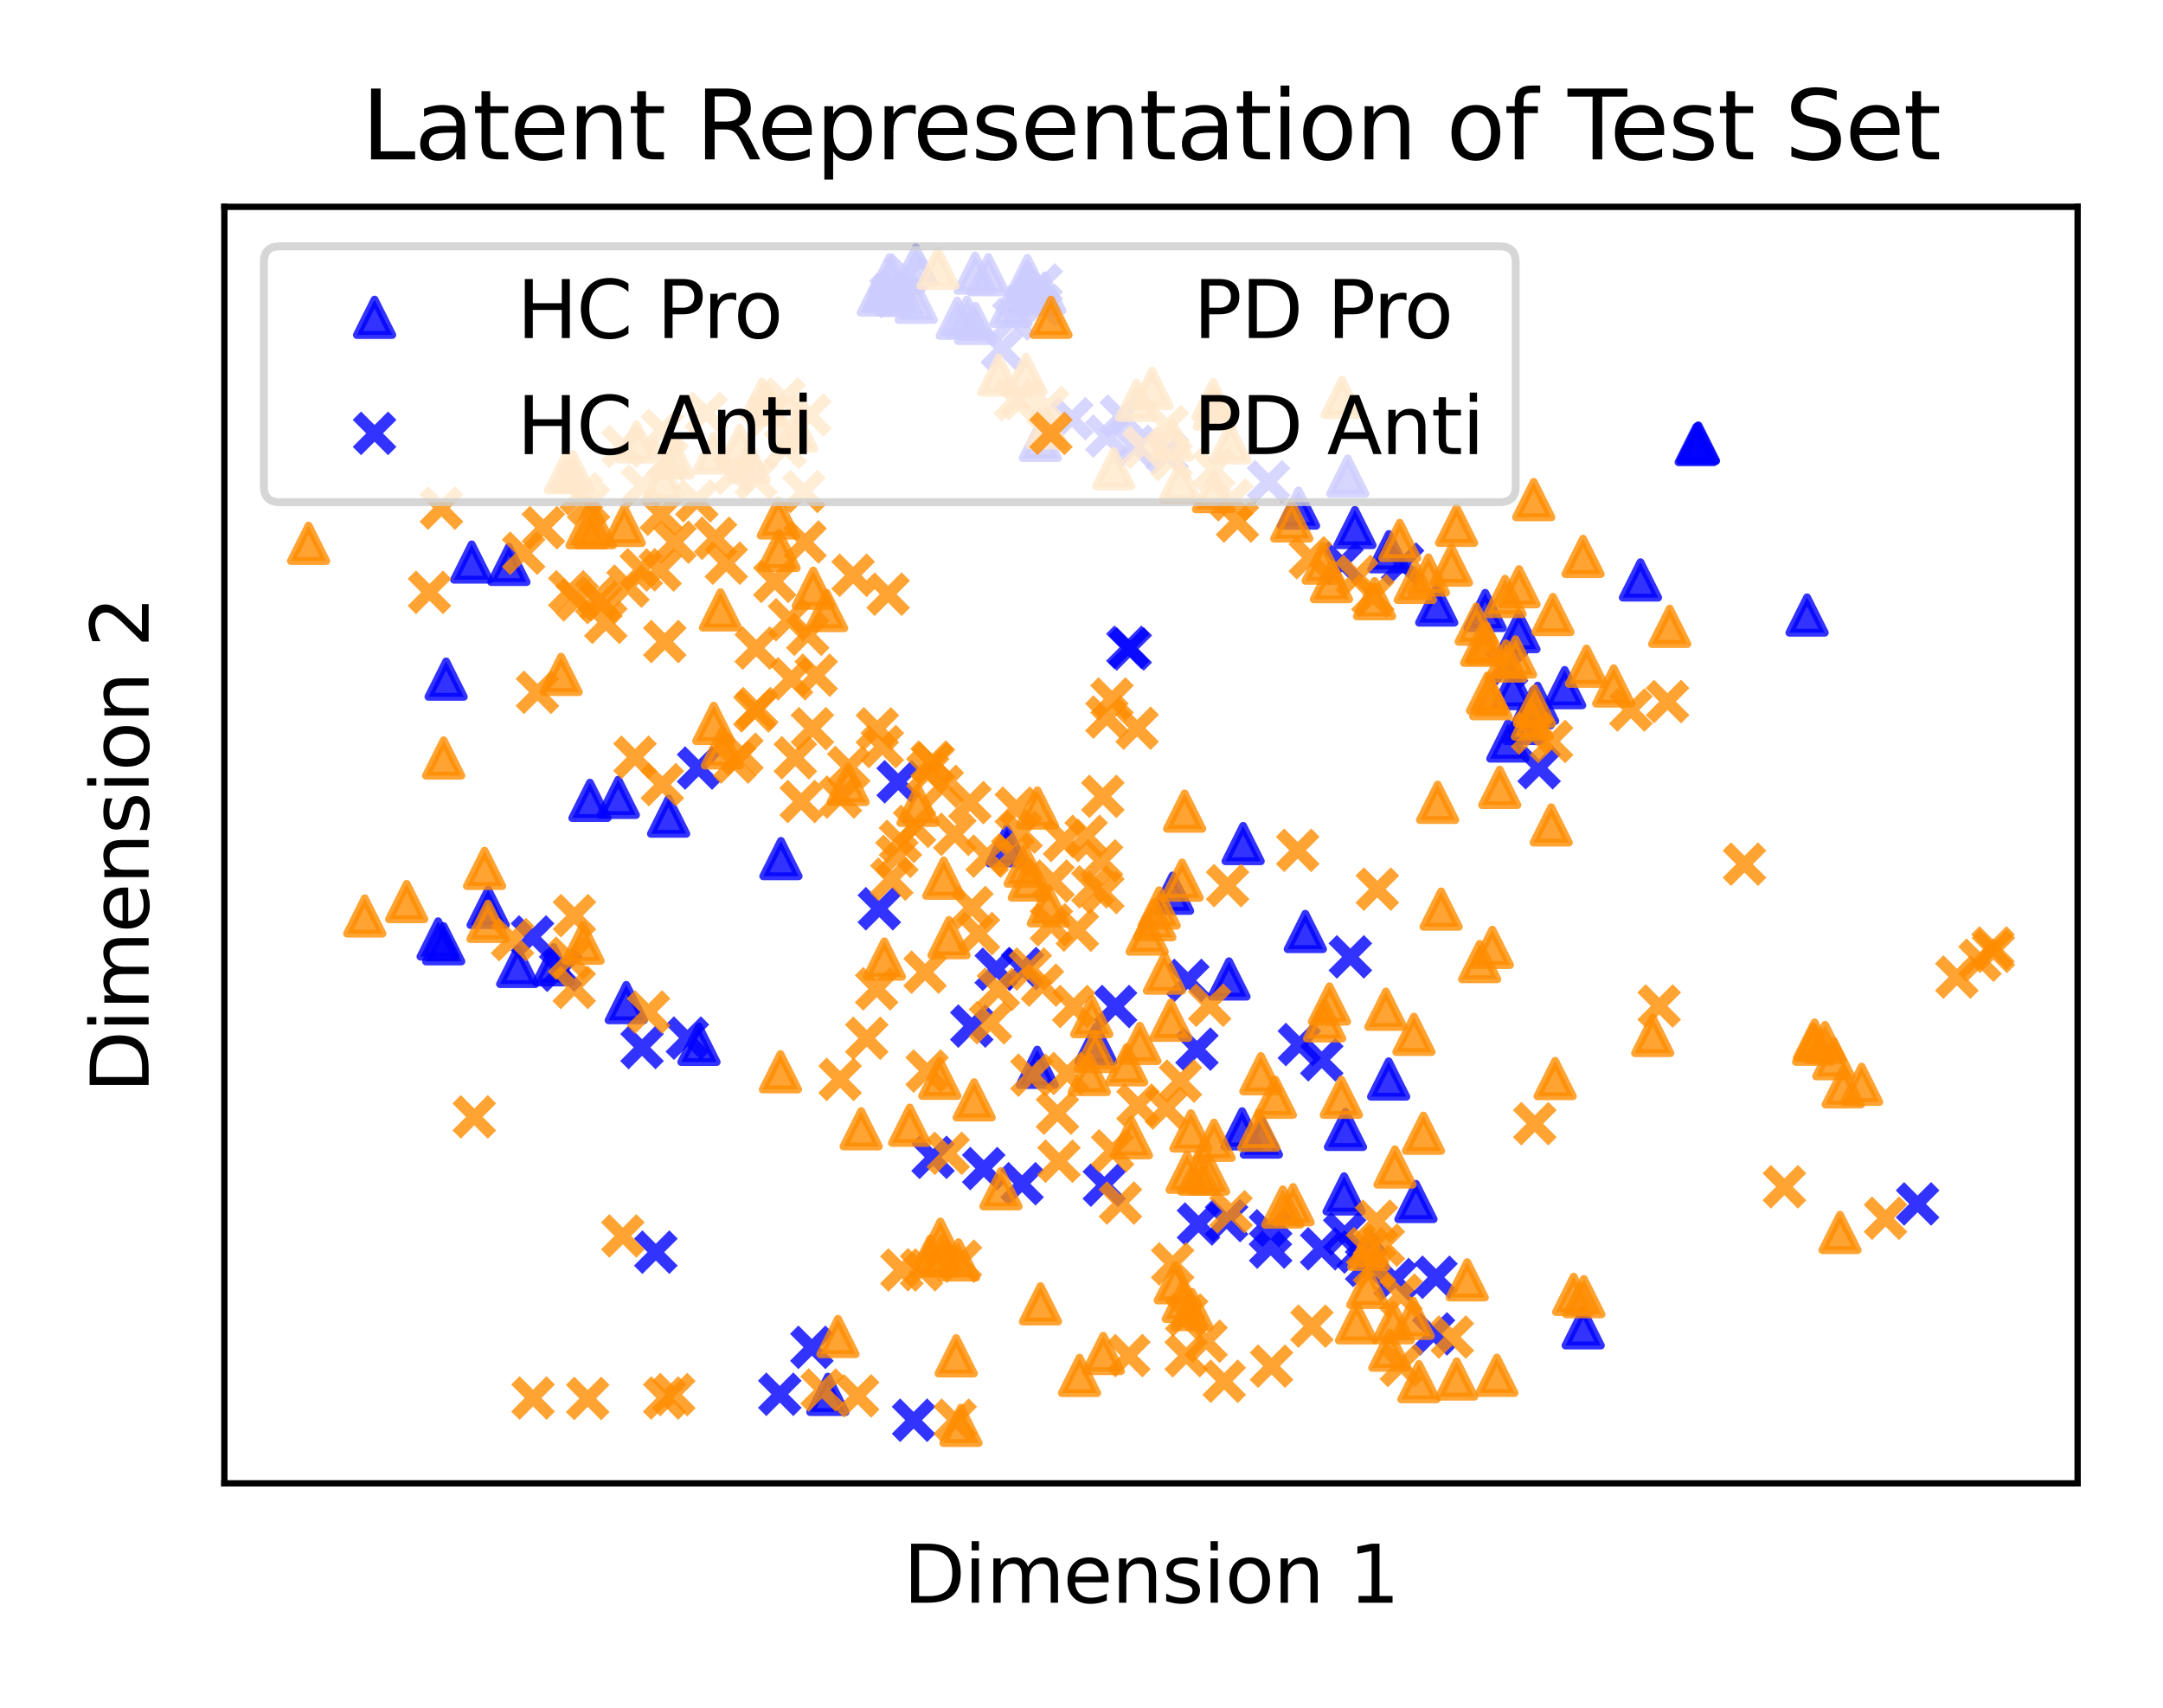<?xml version="1.0" encoding="utf-8" standalone="no"?>
<!DOCTYPE svg PUBLIC "-//W3C//DTD SVG 1.1//EN"
  "http://www.w3.org/Graphics/SVG/1.1/DTD/svg11.dtd">
<svg xmlns:xlink="http://www.w3.org/1999/xlink" width="273.6pt" height="216pt" viewBox="0 0 273.6 216" xmlns="http://www.w3.org/2000/svg" version="1.1">
 <defs>
  <style type="text/css">*{stroke-linejoin: round; stroke-linecap: butt}</style>
 </defs>
 <g id="figure_1">
  <g id="patch_1">
   <path d="M 0 216 
L 273.6 216 
L 273.6 0 
L 0 0 
z
" style="fill: #ffffff"/>
  </g>
  <g id="axes_1">
   <g id="patch_2">
    <path d="M 28.38 187.62 
L 262.8 187.62 
L 262.8 26.16 
L 28.38 26.16 
z
" style="fill: #ffffff"/>
   </g>
   <g id="PathCollection_1">
    <defs>
     <path id="m7c67ceccbb" d="M 0 -2.236 
L -2.236 2.236 
L 2.236 2.236 
z
" style="stroke: #0000ff; stroke-opacity: 0.8"/>
    </defs>
    <g clip-path="url(#p102de135df)">
     <use xlink:href="#m7c67ceccbb" x="84.573" y="103.222" style="fill: #0000ff; fill-opacity: 0.8; stroke: #0000ff; stroke-opacity: 0.8"/>
     <use xlink:href="#m7c67ceccbb" x="104.72" y="176.366" style="fill: #0000ff; fill-opacity: 0.8; stroke: #0000ff; stroke-opacity: 0.8"/>
     <use xlink:href="#m7c67ceccbb" x="159.556" y="143.818" style="fill: #0000ff; fill-opacity: 0.8; stroke: #0000ff; stroke-opacity: 0.8"/>
     <use xlink:href="#m7c67ceccbb" x="157.112" y="142.786" style="fill: #0000ff; fill-opacity: 0.8; stroke: #0000ff; stroke-opacity: 0.8"/>
     <use xlink:href="#m7c67ceccbb" x="170.189" y="142.85" style="fill: #0000ff; fill-opacity: 0.8; stroke: #0000ff; stroke-opacity: 0.8"/>
     <use xlink:href="#m7c67ceccbb" x="170.017" y="151.01" style="fill: #0000ff; fill-opacity: 0.8; stroke: #0000ff; stroke-opacity: 0.8"/>
     <use xlink:href="#m7c67ceccbb" x="155.456" y="123.82" style="fill: #0000ff; fill-opacity: 0.8; stroke: #0000ff; stroke-opacity: 0.8"/>
     <use xlink:href="#m7c67ceccbb" x="175.654" y="136.478" style="fill: #0000ff; fill-opacity: 0.8; stroke: #0000ff; stroke-opacity: 0.8"/>
     <use xlink:href="#m7c67ceccbb" x="200.259" y="167.95" style="fill: #0000ff; fill-opacity: 0.8; stroke: #0000ff; stroke-opacity: 0.8"/>
     <use xlink:href="#m7c67ceccbb" x="179.104" y="151.972" style="fill: #0000ff; fill-opacity: 0.8; stroke: #0000ff; stroke-opacity: 0.8"/>
     <use xlink:href="#m7c67ceccbb" x="157.245" y="106.695" style="fill: #0000ff; fill-opacity: 0.8; stroke: #0000ff; stroke-opacity: 0.8"/>
     <use xlink:href="#m7c67ceccbb" x="129.962" y="34.859" style="fill: #0000ff; fill-opacity: 0.8; stroke: #0000ff; stroke-opacity: 0.8"/>
     <use xlink:href="#m7c67ceccbb" x="115.842" y="33.499" style="fill: #0000ff; fill-opacity: 0.8; stroke: #0000ff; stroke-opacity: 0.8"/>
     <use xlink:href="#m7c67ceccbb" x="123.349" y="34.557" style="fill: #0000ff; fill-opacity: 0.8; stroke: #0000ff; stroke-opacity: 0.8"/>
     <use xlink:href="#m7c67ceccbb" x="214.771" y="56.074" style="fill: #0000ff; fill-opacity: 0.8; stroke: #0000ff; stroke-opacity: 0.8"/>
     <use xlink:href="#m7c67ceccbb" x="114.074" y="37.363" style="fill: #0000ff; fill-opacity: 0.8; stroke: #0000ff; stroke-opacity: 0.8"/>
     <use xlink:href="#m7c67ceccbb" x="214.844" y="56.047" style="fill: #0000ff; fill-opacity: 0.8; stroke: #0000ff; stroke-opacity: 0.8"/>
     <use xlink:href="#m7c67ceccbb" x="111.782" y="36.882" style="fill: #0000ff; fill-opacity: 0.8; stroke: #0000ff; stroke-opacity: 0.8"/>
     <use xlink:href="#m7c67ceccbb" x="125.019" y="34.743" style="fill: #0000ff; fill-opacity: 0.8; stroke: #0000ff; stroke-opacity: 0.8"/>
     <use xlink:href="#m7c67ceccbb" x="214.552" y="56.229" style="fill: #0000ff; fill-opacity: 0.8; stroke: #0000ff; stroke-opacity: 0.8"/>
     <use xlink:href="#m7c67ceccbb" x="115.894" y="38.23" style="fill: #0000ff; fill-opacity: 0.8; stroke: #0000ff; stroke-opacity: 0.8"/>
     <use xlink:href="#m7c67ceccbb" x="129.956" y="35.757" style="fill: #0000ff; fill-opacity: 0.8; stroke: #0000ff; stroke-opacity: 0.8"/>
     <use xlink:href="#m7c67ceccbb" x="131.588" y="55.701" style="fill: #0000ff; fill-opacity: 0.8; stroke: #0000ff; stroke-opacity: 0.8"/>
     <use xlink:href="#m7c67ceccbb" x="122.314" y="40.113" style="fill: #0000ff; fill-opacity: 0.8; stroke: #0000ff; stroke-opacity: 0.8"/>
     <use xlink:href="#m7c67ceccbb" x="130.105" y="36.89" style="fill: #0000ff; fill-opacity: 0.8; stroke: #0000ff; stroke-opacity: 0.8"/>
     <use xlink:href="#m7c67ceccbb" x="127.886" y="38.746" style="fill: #0000ff; fill-opacity: 0.8; stroke: #0000ff; stroke-opacity: 0.8"/>
     <use xlink:href="#m7c67ceccbb" x="112.507" y="34.772" style="fill: #0000ff; fill-opacity: 0.8; stroke: #0000ff; stroke-opacity: 0.8"/>
     <use xlink:href="#m7c67ceccbb" x="121.085" y="40.256" style="fill: #0000ff; fill-opacity: 0.8; stroke: #0000ff; stroke-opacity: 0.8"/>
     <use xlink:href="#m7c67ceccbb" x="132.163" y="37.073" style="fill: #0000ff; fill-opacity: 0.8; stroke: #0000ff; stroke-opacity: 0.8"/>
     <use xlink:href="#m7c67ceccbb" x="123.412" y="40.903" style="fill: #0000ff; fill-opacity: 0.8; stroke: #0000ff; stroke-opacity: 0.8"/>
     <use xlink:href="#m7c67ceccbb" x="112.258" y="36.261" style="fill: #0000ff; fill-opacity: 0.8; stroke: #0000ff; stroke-opacity: 0.8"/>
     <use xlink:href="#m7c67ceccbb" x="111.092" y="37.313" style="fill: #0000ff; fill-opacity: 0.8; stroke: #0000ff; stroke-opacity: 0.8"/>
     <use xlink:href="#m7c67ceccbb" x="130.813" y="37.243" style="fill: #0000ff; fill-opacity: 0.8; stroke: #0000ff; stroke-opacity: 0.8"/>
     <use xlink:href="#m7c67ceccbb" x="175.678" y="69.783" style="fill: #0000ff; fill-opacity: 0.8; stroke: #0000ff; stroke-opacity: 0.8"/>
     <use xlink:href="#m7c67ceccbb" x="181.734" y="76.52" style="fill: #0000ff; fill-opacity: 0.8; stroke: #0000ff; stroke-opacity: 0.8"/>
     <use xlink:href="#m7c67ceccbb" x="171.389" y="66.725" style="fill: #0000ff; fill-opacity: 0.8; stroke: #0000ff; stroke-opacity: 0.8"/>
     <use xlink:href="#m7c67ceccbb" x="228.579" y="77.79" style="fill: #0000ff; fill-opacity: 0.8; stroke: #0000ff; stroke-opacity: 0.8"/>
     <use xlink:href="#m7c67ceccbb" x="56.122" y="119.37" style="fill: #0000ff; fill-opacity: 0.8; stroke: #0000ff; stroke-opacity: 0.8"/>
     <use xlink:href="#m7c67ceccbb" x="192.132" y="79.887" style="fill: #0000ff; fill-opacity: 0.8; stroke: #0000ff; stroke-opacity: 0.8"/>
     <use xlink:href="#m7c67ceccbb" x="193.937" y="89.5" style="fill: #0000ff; fill-opacity: 0.8; stroke: #0000ff; stroke-opacity: 0.8"/>
     <use xlink:href="#m7c67ceccbb" x="55.421" y="118.763" style="fill: #0000ff; fill-opacity: 0.8; stroke: #0000ff; stroke-opacity: 0.8"/>
     <use xlink:href="#m7c67ceccbb" x="197.916" y="86.974" style="fill: #0000ff; fill-opacity: 0.8; stroke: #0000ff; stroke-opacity: 0.8"/>
     <use xlink:href="#m7c67ceccbb" x="207.503" y="73.351" style="fill: #0000ff; fill-opacity: 0.8; stroke: #0000ff; stroke-opacity: 0.8"/>
     <use xlink:href="#m7c67ceccbb" x="170.47" y="60.221" style="fill: #0000ff; fill-opacity: 0.8; stroke: #0000ff; stroke-opacity: 0.8"/>
     <use xlink:href="#m7c67ceccbb" x="131.199" y="134.999" style="fill: #0000ff; fill-opacity: 0.8; stroke: #0000ff; stroke-opacity: 0.8"/>
     <use xlink:href="#m7c67ceccbb" x="127.368" y="106.973" style="fill: #0000ff; fill-opacity: 0.8; stroke: #0000ff; stroke-opacity: 0.8"/>
     <use xlink:href="#m7c67ceccbb" x="138.631" y="132.08" style="fill: #0000ff; fill-opacity: 0.8; stroke: #0000ff; stroke-opacity: 0.8"/>
     <use xlink:href="#m7c67ceccbb" x="148.317" y="112.976" style="fill: #0000ff; fill-opacity: 0.8; stroke: #0000ff; stroke-opacity: 0.8"/>
     <use xlink:href="#m7c67ceccbb" x="165.113" y="117.813" style="fill: #0000ff; fill-opacity: 0.8; stroke: #0000ff; stroke-opacity: 0.8"/>
     <use xlink:href="#m7c67ceccbb" x="59.665" y="71.087" style="fill: #0000ff; fill-opacity: 0.8; stroke: #0000ff; stroke-opacity: 0.8"/>
     <use xlink:href="#m7c67ceccbb" x="78.207" y="100.85" style="fill: #0000ff; fill-opacity: 0.8; stroke: #0000ff; stroke-opacity: 0.8"/>
     <use xlink:href="#m7c67ceccbb" x="98.781" y="108.598" style="fill: #0000ff; fill-opacity: 0.8; stroke: #0000ff; stroke-opacity: 0.8"/>
     <use xlink:href="#m7c67ceccbb" x="56.431" y="85.898" style="fill: #0000ff; fill-opacity: 0.8; stroke: #0000ff; stroke-opacity: 0.8"/>
     <use xlink:href="#m7c67ceccbb" x="74.623" y="101.232" style="fill: #0000ff; fill-opacity: 0.8; stroke: #0000ff; stroke-opacity: 0.8"/>
     <use xlink:href="#m7c67ceccbb" x="64.369" y="71.384" style="fill: #0000ff; fill-opacity: 0.8; stroke: #0000ff; stroke-opacity: 0.8"/>
     <use xlink:href="#m7c67ceccbb" x="192.717" y="91.497" style="fill: #0000ff; fill-opacity: 0.8; stroke: #0000ff; stroke-opacity: 0.8"/>
     <use xlink:href="#m7c67ceccbb" x="88.414" y="132.096" style="fill: #0000ff; fill-opacity: 0.8; stroke: #0000ff; stroke-opacity: 0.8"/>
     <use xlink:href="#m7c67ceccbb" x="70.021" y="122.026" style="fill: #0000ff; fill-opacity: 0.8; stroke: #0000ff; stroke-opacity: 0.8"/>
     <use xlink:href="#m7c67ceccbb" x="187.867" y="77.217" style="fill: #0000ff; fill-opacity: 0.8; stroke: #0000ff; stroke-opacity: 0.8"/>
     <use xlink:href="#m7c67ceccbb" x="190.73" y="93.727" style="fill: #0000ff; fill-opacity: 0.8; stroke: #0000ff; stroke-opacity: 0.8"/>
     <use xlink:href="#m7c67ceccbb" x="65.482" y="122.237" style="fill: #0000ff; fill-opacity: 0.8; stroke: #0000ff; stroke-opacity: 0.8"/>
     <use xlink:href="#m7c67ceccbb" x="61.748" y="114.765" style="fill: #0000ff; fill-opacity: 0.8; stroke: #0000ff; stroke-opacity: 0.8"/>
     <use xlink:href="#m7c67ceccbb" x="79.218" y="126.812" style="fill: #0000ff; fill-opacity: 0.8; stroke: #0000ff; stroke-opacity: 0.8"/>
     <use xlink:href="#m7c67ceccbb" x="191.369" y="87.103" style="fill: #0000ff; fill-opacity: 0.8; stroke: #0000ff; stroke-opacity: 0.8"/>
     <use xlink:href="#m7c67ceccbb" x="194.493" y="88.958" style="fill: #0000ff; fill-opacity: 0.8; stroke: #0000ff; stroke-opacity: 0.8"/>
     <use xlink:href="#m7c67ceccbb" x="164.253" y="64.261" style="fill: #0000ff; fill-opacity: 0.8; stroke: #0000ff; stroke-opacity: 0.8"/>
    </g>
   </g>
   <g id="PathCollection_2">
    <defs>
     <path id="m5b614df3b5" d="M -2.236 2.236 
L 2.236 -2.236 
M -2.236 -2.236 
L 2.236 2.236 
" style="stroke: #0000ff; stroke-opacity: 0.8; stroke-width: 1.5"/>
    </defs>
    <g clip-path="url(#p102de135df)">
     <use xlink:href="#m5b614df3b5" x="150.252" y="124.006" style="fill: #0000ff; fill-opacity: 0.8; stroke: #0000ff; stroke-opacity: 0.8; stroke-width: 1.5"/>
     <use xlink:href="#m5b614df3b5" x="113.606" y="98.886" style="fill: #0000ff; fill-opacity: 0.8; stroke: #0000ff; stroke-opacity: 0.8; stroke-width: 1.5"/>
     <use xlink:href="#m5b614df3b5" x="170.809" y="121.03" style="fill: #0000ff; fill-opacity: 0.8; stroke: #0000ff; stroke-opacity: 0.8; stroke-width: 1.5"/>
     <use xlink:href="#m5b614df3b5" x="82.957" y="158.38" style="fill: #0000ff; fill-opacity: 0.8; stroke: #0000ff; stroke-opacity: 0.8; stroke-width: 1.5"/>
     <use xlink:href="#m5b614df3b5" x="122.921" y="129.781" style="fill: #0000ff; fill-opacity: 0.8; stroke: #0000ff; stroke-opacity: 0.8; stroke-width: 1.5"/>
     <use xlink:href="#m5b614df3b5" x="126.014" y="122.593" style="fill: #0000ff; fill-opacity: 0.8; stroke: #0000ff; stroke-opacity: 0.8; stroke-width: 1.5"/>
     <use xlink:href="#m5b614df3b5" x="88.363" y="97.146" style="fill: #0000ff; fill-opacity: 0.8; stroke: #0000ff; stroke-opacity: 0.8; stroke-width: 1.5"/>
     <use xlink:href="#m5b614df3b5" x="129.345" y="122.508" style="fill: #0000ff; fill-opacity: 0.8; stroke: #0000ff; stroke-opacity: 0.8; stroke-width: 1.5"/>
     <use xlink:href="#m5b614df3b5" x="141.112" y="127.309" style="fill: #0000ff; fill-opacity: 0.8; stroke: #0000ff; stroke-opacity: 0.8; stroke-width: 1.5"/>
     <use xlink:href="#m5b614df3b5" x="111.226" y="114.942" style="fill: #0000ff; fill-opacity: 0.8; stroke: #0000ff; stroke-opacity: 0.8; stroke-width: 1.5"/>
     <use xlink:href="#m5b614df3b5" x="167.193" y="134.046" style="fill: #0000ff; fill-opacity: 0.8; stroke: #0000ff; stroke-opacity: 0.8; stroke-width: 1.5"/>
     <use xlink:href="#m5b614df3b5" x="67.361" y="118.512" style="fill: #0000ff; fill-opacity: 0.8; stroke: #0000ff; stroke-opacity: 0.8; stroke-width: 1.5"/>
     <use xlink:href="#m5b614df3b5" x="86.95" y="131.306" style="fill: #0000ff; fill-opacity: 0.8; stroke: #0000ff; stroke-opacity: 0.8; stroke-width: 1.5"/>
     <use xlink:href="#m5b614df3b5" x="98.638" y="176.352" style="fill: #0000ff; fill-opacity: 0.8; stroke: #0000ff; stroke-opacity: 0.8; stroke-width: 1.5"/>
     <use xlink:href="#m5b614df3b5" x="129.278" y="149.722" style="fill: #0000ff; fill-opacity: 0.8; stroke: #0000ff; stroke-opacity: 0.8; stroke-width: 1.5"/>
     <use xlink:href="#m5b614df3b5" x="124.434" y="147.804" style="fill: #0000ff; fill-opacity: 0.8; stroke: #0000ff; stroke-opacity: 0.8; stroke-width: 1.5"/>
     <use xlink:href="#m5b614df3b5" x="171.77" y="158.364" style="fill: #0000ff; fill-opacity: 0.8; stroke: #0000ff; stroke-opacity: 0.8; stroke-width: 1.5"/>
     <use xlink:href="#m5b614df3b5" x="139.691" y="149.899" style="fill: #0000ff; fill-opacity: 0.8; stroke: #0000ff; stroke-opacity: 0.8; stroke-width: 1.5"/>
     <use xlink:href="#m5b614df3b5" x="118.019" y="146.386" style="fill: #0000ff; fill-opacity: 0.8; stroke: #0000ff; stroke-opacity: 0.8; stroke-width: 1.5"/>
     <use xlink:href="#m5b614df3b5" x="70.917" y="122.726" style="fill: #0000ff; fill-opacity: 0.8; stroke: #0000ff; stroke-opacity: 0.8; stroke-width: 1.5"/>
     <use xlink:href="#m5b614df3b5" x="81.212" y="132.492" style="fill: #0000ff; fill-opacity: 0.8; stroke: #0000ff; stroke-opacity: 0.8; stroke-width: 1.5"/>
     <use xlink:href="#m5b614df3b5" x="160.728" y="157.737" style="fill: #0000ff; fill-opacity: 0.8; stroke: #0000ff; stroke-opacity: 0.8; stroke-width: 1.5"/>
     <use xlink:href="#m5b614df3b5" x="177.415" y="71.354" style="fill: #0000ff; fill-opacity: 0.8; stroke: #0000ff; stroke-opacity: 0.8; stroke-width: 1.5"/>
     <use xlink:href="#m5b614df3b5" x="147.637" y="57.325" style="fill: #0000ff; fill-opacity: 0.8; stroke: #0000ff; stroke-opacity: 0.8; stroke-width: 1.5"/>
     <use xlink:href="#m5b614df3b5" x="139.994" y="55.16" style="fill: #0000ff; fill-opacity: 0.8; stroke: #0000ff; stroke-opacity: 0.8; stroke-width: 1.5"/>
     <use xlink:href="#m5b614df3b5" x="141.82" y="52.628" style="fill: #0000ff; fill-opacity: 0.8; stroke: #0000ff; stroke-opacity: 0.8; stroke-width: 1.5"/>
     <use xlink:href="#m5b614df3b5" x="115.566" y="179.637" style="fill: #0000ff; fill-opacity: 0.8; stroke: #0000ff; stroke-opacity: 0.8; stroke-width: 1.5"/>
     <use xlink:href="#m5b614df3b5" x="194.685" y="97.105" style="fill: #0000ff; fill-opacity: 0.8; stroke: #0000ff; stroke-opacity: 0.8; stroke-width: 1.5"/>
     <use xlink:href="#m5b614df3b5" x="160.455" y="60.935" style="fill: #0000ff; fill-opacity: 0.8; stroke: #0000ff; stroke-opacity: 0.8; stroke-width: 1.5"/>
     <use xlink:href="#m5b614df3b5" x="169.751" y="71.25" style="fill: #0000ff; fill-opacity: 0.8; stroke: #0000ff; stroke-opacity: 0.8; stroke-width: 1.5"/>
     <use xlink:href="#m5b614df3b5" x="190.56" y="84.396" style="fill: #0000ff; fill-opacity: 0.8; stroke: #0000ff; stroke-opacity: 0.8; stroke-width: 1.5"/>
     <use xlink:href="#m5b614df3b5" x="143.486" y="56.447" style="fill: #0000ff; fill-opacity: 0.8; stroke: #0000ff; stroke-opacity: 0.8; stroke-width: 1.5"/>
     <use xlink:href="#m5b614df3b5" x="135.583" y="52.95" style="fill: #0000ff; fill-opacity: 0.8; stroke: #0000ff; stroke-opacity: 0.8; stroke-width: 1.5"/>
     <use xlink:href="#m5b614df3b5" x="181.638" y="161.554" style="fill: #0000ff; fill-opacity: 0.8; stroke: #0000ff; stroke-opacity: 0.8; stroke-width: 1.5"/>
     <use xlink:href="#m5b614df3b5" x="170.087" y="156.053" style="fill: #0000ff; fill-opacity: 0.8; stroke: #0000ff; stroke-opacity: 0.8; stroke-width: 1.5"/>
     <use xlink:href="#m5b614df3b5" x="172.863" y="160.055" style="fill: #0000ff; fill-opacity: 0.8; stroke: #0000ff; stroke-opacity: 0.8; stroke-width: 1.5"/>
     <use xlink:href="#m5b614df3b5" x="151.595" y="154.821" style="fill: #0000ff; fill-opacity: 0.8; stroke: #0000ff; stroke-opacity: 0.8; stroke-width: 1.5"/>
     <use xlink:href="#m5b614df3b5" x="181.323" y="168.715" style="fill: #0000ff; fill-opacity: 0.8; stroke: #0000ff; stroke-opacity: 0.8; stroke-width: 1.5"/>
     <use xlink:href="#m5b614df3b5" x="151.4" y="132.7" style="fill: #0000ff; fill-opacity: 0.8; stroke: #0000ff; stroke-opacity: 0.8; stroke-width: 1.5"/>
     <use xlink:href="#m5b614df3b5" x="164.356" y="132.117" style="fill: #0000ff; fill-opacity: 0.8; stroke: #0000ff; stroke-opacity: 0.8; stroke-width: 1.5"/>
     <use xlink:href="#m5b614df3b5" x="155.153" y="154.388" style="fill: #0000ff; fill-opacity: 0.8; stroke: #0000ff; stroke-opacity: 0.8; stroke-width: 1.5"/>
     <use xlink:href="#m5b614df3b5" x="167.175" y="157.956" style="fill: #0000ff; fill-opacity: 0.8; stroke: #0000ff; stroke-opacity: 0.8; stroke-width: 1.5"/>
     <use xlink:href="#m5b614df3b5" x="176.471" y="161.843" style="fill: #0000ff; fill-opacity: 0.8; stroke: #0000ff; stroke-opacity: 0.8; stroke-width: 1.5"/>
     <use xlink:href="#m5b614df3b5" x="160.695" y="155.672" style="fill: #0000ff; fill-opacity: 0.8; stroke: #0000ff; stroke-opacity: 0.8; stroke-width: 1.5"/>
     <use xlink:href="#m5b614df3b5" x="113.196" y="37.541" style="fill: #0000ff; fill-opacity: 0.8; stroke: #0000ff; stroke-opacity: 0.8; stroke-width: 1.5"/>
     <use xlink:href="#m5b614df3b5" x="114.599" y="34.775" style="fill: #0000ff; fill-opacity: 0.8; stroke: #0000ff; stroke-opacity: 0.8; stroke-width: 1.5"/>
     <use xlink:href="#m5b614df3b5" x="112.686" y="37.254" style="fill: #0000ff; fill-opacity: 0.8; stroke: #0000ff; stroke-opacity: 0.8; stroke-width: 1.5"/>
     <use xlink:href="#m5b614df3b5" x="142.667" y="81.877" style="fill: #0000ff; fill-opacity: 0.8; stroke: #0000ff; stroke-opacity: 0.8; stroke-width: 1.5"/>
     <use xlink:href="#m5b614df3b5" x="128.23" y="40.362" style="fill: #0000ff; fill-opacity: 0.8; stroke: #0000ff; stroke-opacity: 0.8; stroke-width: 1.5"/>
     <use xlink:href="#m5b614df3b5" x="102.696" y="170.417" style="fill: #0000ff; fill-opacity: 0.8; stroke: #0000ff; stroke-opacity: 0.8; stroke-width: 1.5"/>
     <use xlink:href="#m5b614df3b5" x="131.703" y="38.623" style="fill: #0000ff; fill-opacity: 0.8; stroke: #0000ff; stroke-opacity: 0.8; stroke-width: 1.5"/>
     <use xlink:href="#m5b614df3b5" x="131.719" y="36.04" style="fill: #0000ff; fill-opacity: 0.8; stroke: #0000ff; stroke-opacity: 0.8; stroke-width: 1.5"/>
     <use xlink:href="#m5b614df3b5" x="142.965" y="82.082" style="fill: #0000ff; fill-opacity: 0.8; stroke: #0000ff; stroke-opacity: 0.8; stroke-width: 1.5"/>
     <use xlink:href="#m5b614df3b5" x="242.56" y="152.274" style="fill: #0000ff; fill-opacity: 0.8; stroke: #0000ff; stroke-opacity: 0.8; stroke-width: 1.5"/>
     <use xlink:href="#m5b614df3b5" x="126.762" y="44.113" style="fill: #0000ff; fill-opacity: 0.8; stroke: #0000ff; stroke-opacity: 0.8; stroke-width: 1.5"/>
    </g>
   </g>
   <g id="PathCollection_3">
    <defs>
     <path id="mc8d73c3a7d" d="M 0 -2.236 
L -2.236 2.236 
L 2.236 2.236 
z
" style="stroke: #ff8c00; stroke-opacity: 0.8"/>
    </defs>
    <g clip-path="url(#p102de135df)">
     <use xlink:href="#mc8d73c3a7d" x="186.724" y="78.939" style="fill: #ff8c00; fill-opacity: 0.8; stroke: #ff8c00; stroke-opacity: 0.8"/>
     <use xlink:href="#mc8d73c3a7d" x="61.725" y="116.542" style="fill: #ff8c00; fill-opacity: 0.8; stroke: #ff8c00; stroke-opacity: 0.8"/>
     <use xlink:href="#mc8d73c3a7d" x="200.24" y="70.376" style="fill: #ff8c00; fill-opacity: 0.8; stroke: #ff8c00; stroke-opacity: 0.8"/>
     <use xlink:href="#mc8d73c3a7d" x="46.138" y="115.856" style="fill: #ff8c00; fill-opacity: 0.8; stroke: #ff8c00; stroke-opacity: 0.8"/>
     <use xlink:href="#mc8d73c3a7d" x="211.205" y="79.219" style="fill: #ff8c00; fill-opacity: 0.8; stroke: #ff8c00; stroke-opacity: 0.8"/>
     <use xlink:href="#mc8d73c3a7d" x="193.83" y="90.948" style="fill: #ff8c00; fill-opacity: 0.8; stroke: #ff8c00; stroke-opacity: 0.8"/>
     <use xlink:href="#mc8d73c3a7d" x="126.614" y="150.355" style="fill: #ff8c00; fill-opacity: 0.8; stroke: #ff8c00; stroke-opacity: 0.8"/>
     <use xlink:href="#mc8d73c3a7d" x="180.678" y="72.729" style="fill: #ff8c00; fill-opacity: 0.8; stroke: #ff8c00; stroke-opacity: 0.8"/>
     <use xlink:href="#mc8d73c3a7d" x="191.703" y="83.093" style="fill: #ff8c00; fill-opacity: 0.8; stroke: #ff8c00; stroke-opacity: 0.8"/>
     <use xlink:href="#mc8d73c3a7d" x="188.564" y="88.366" style="fill: #ff8c00; fill-opacity: 0.8; stroke: #ff8c00; stroke-opacity: 0.8"/>
     <use xlink:href="#mc8d73c3a7d" x="190.505" y="83.603" style="fill: #ff8c00; fill-opacity: 0.8; stroke: #ff8c00; stroke-opacity: 0.8"/>
     <use xlink:href="#mc8d73c3a7d" x="148.105" y="129.042" style="fill: #ff8c00; fill-opacity: 0.8; stroke: #ff8c00; stroke-opacity: 0.8"/>
     <use xlink:href="#mc8d73c3a7d" x="116.119" y="101.859" style="fill: #ff8c00; fill-opacity: 0.8; stroke: #ff8c00; stroke-opacity: 0.8"/>
     <use xlink:href="#mc8d73c3a7d" x="107.28" y="99.22" style="fill: #ff8c00; fill-opacity: 0.8; stroke: #ff8c00; stroke-opacity: 0.8"/>
     <use xlink:href="#mc8d73c3a7d" x="168.164" y="126.986" style="fill: #ff8c00; fill-opacity: 0.8; stroke: #ff8c00; stroke-opacity: 0.8"/>
     <use xlink:href="#mc8d73c3a7d" x="176.452" y="147.605" style="fill: #ff8c00; fill-opacity: 0.8; stroke: #ff8c00; stroke-opacity: 0.8"/>
     <use xlink:href="#mc8d73c3a7d" x="169.669" y="138.787" style="fill: #ff8c00; fill-opacity: 0.8; stroke: #ff8c00; stroke-opacity: 0.8"/>
     <use xlink:href="#mc8d73c3a7d" x="179.484" y="174.754" style="fill: #ff8c00; fill-opacity: 0.8; stroke: #ff8c00; stroke-opacity: 0.8"/>
     <use xlink:href="#mc8d73c3a7d" x="199.053" y="163.715" style="fill: #ff8c00; fill-opacity: 0.8; stroke: #ff8c00; stroke-opacity: 0.8"/>
     <use xlink:href="#mc8d73c3a7d" x="200.344" y="164.007" style="fill: #ff8c00; fill-opacity: 0.8; stroke: #ff8c00; stroke-opacity: 0.8"/>
     <use xlink:href="#mc8d73c3a7d" x="189.339" y="173.949" style="fill: #ff8c00; fill-opacity: 0.8; stroke: #ff8c00; stroke-opacity: 0.8"/>
     <use xlink:href="#mc8d73c3a7d" x="184.264" y="174.419" style="fill: #ff8c00; fill-opacity: 0.8; stroke: #ff8c00; stroke-opacity: 0.8"/>
     <use xlink:href="#mc8d73c3a7d" x="229.524" y="131.553" style="fill: #ff8c00; fill-opacity: 0.8; stroke: #ff8c00; stroke-opacity: 0.8"/>
     <use xlink:href="#mc8d73c3a7d" x="231.965" y="133.906" style="fill: #ff8c00; fill-opacity: 0.8; stroke: #ff8c00; stroke-opacity: 0.8"/>
     <use xlink:href="#mc8d73c3a7d" x="117.679" y="158.874" style="fill: #ff8c00; fill-opacity: 0.8; stroke: #ff8c00; stroke-opacity: 0.8"/>
     <use xlink:href="#mc8d73c3a7d" x="136.552" y="173.964" style="fill: #ff8c00; fill-opacity: 0.8; stroke: #ff8c00; stroke-opacity: 0.8"/>
     <use xlink:href="#mc8d73c3a7d" x="229.404" y="132.083" style="fill: #ff8c00; fill-opacity: 0.8; stroke: #ff8c00; stroke-opacity: 0.8"/>
     <use xlink:href="#mc8d73c3a7d" x="196.711" y="136.42" style="fill: #ff8c00; fill-opacity: 0.8; stroke: #ff8c00; stroke-opacity: 0.8"/>
     <use xlink:href="#mc8d73c3a7d" x="139.557" y="171.191" style="fill: #ff8c00; fill-opacity: 0.8; stroke: #ff8c00; stroke-opacity: 0.8"/>
     <use xlink:href="#mc8d73c3a7d" x="209.054" y="130.967" style="fill: #ff8c00; fill-opacity: 0.8; stroke: #ff8c00; stroke-opacity: 0.8"/>
     <use xlink:href="#mc8d73c3a7d" x="149.525" y="111.325" style="fill: #ff8c00; fill-opacity: 0.8; stroke: #ff8c00; stroke-opacity: 0.8"/>
     <use xlink:href="#mc8d73c3a7d" x="230.857" y="131.862" style="fill: #ff8c00; fill-opacity: 0.8; stroke: #ff8c00; stroke-opacity: 0.8"/>
     <use xlink:href="#mc8d73c3a7d" x="146.627" y="114.837" style="fill: #ff8c00; fill-opacity: 0.8; stroke: #ff8c00; stroke-opacity: 0.8"/>
     <use xlink:href="#mc8d73c3a7d" x="120.948" y="171.491" style="fill: #ff8c00; fill-opacity: 0.8; stroke: #ff8c00; stroke-opacity: 0.8"/>
     <use xlink:href="#mc8d73c3a7d" x="159.491" y="135.805" style="fill: #ff8c00; fill-opacity: 0.8; stroke: #ff8c00; stroke-opacity: 0.8"/>
     <use xlink:href="#mc8d73c3a7d" x="178.852" y="130.823" style="fill: #ff8c00; fill-opacity: 0.8; stroke: #ff8c00; stroke-opacity: 0.8"/>
     <use xlink:href="#mc8d73c3a7d" x="145.102" y="118.141" style="fill: #ff8c00; fill-opacity: 0.8; stroke: #ff8c00; stroke-opacity: 0.8"/>
     <use xlink:href="#mc8d73c3a7d" x="131.613" y="164.911" style="fill: #ff8c00; fill-opacity: 0.8; stroke: #ff8c00; stroke-opacity: 0.8"/>
     <use xlink:href="#mc8d73c3a7d" x="161.32" y="138.784" style="fill: #ff8c00; fill-opacity: 0.8; stroke: #ff8c00; stroke-opacity: 0.8"/>
     <use xlink:href="#mc8d73c3a7d" x="167.55" y="129.119" style="fill: #ff8c00; fill-opacity: 0.8; stroke: #ff8c00; stroke-opacity: 0.8"/>
     <use xlink:href="#mc8d73c3a7d" x="187.165" y="121.621" style="fill: #ff8c00; fill-opacity: 0.8; stroke: #ff8c00; stroke-opacity: 0.8"/>
     <use xlink:href="#mc8d73c3a7d" x="175.304" y="127.652" style="fill: #ff8c00; fill-opacity: 0.8; stroke: #ff8c00; stroke-opacity: 0.8"/>
     <use xlink:href="#mc8d73c3a7d" x="143.115" y="143.907" style="fill: #ff8c00; fill-opacity: 0.8; stroke: #ff8c00; stroke-opacity: 0.8"/>
     <use xlink:href="#mc8d73c3a7d" x="70.978" y="85.297" style="fill: #ff8c00; fill-opacity: 0.8; stroke: #ff8c00; stroke-opacity: 0.8"/>
     <use xlink:href="#mc8d73c3a7d" x="91.135" y="77.142" style="fill: #ff8c00; fill-opacity: 0.8; stroke: #ff8c00; stroke-opacity: 0.8"/>
     <use xlink:href="#mc8d73c3a7d" x="98.455" y="65.512" style="fill: #ff8c00; fill-opacity: 0.8; stroke: #ff8c00; stroke-opacity: 0.8"/>
     <use xlink:href="#mc8d73c3a7d" x="98.543" y="69.613" style="fill: #ff8c00; fill-opacity: 0.8; stroke: #ff8c00; stroke-opacity: 0.8"/>
     <use xlink:href="#mc8d73c3a7d" x="80.516" y="55.891" style="fill: #ff8c00; fill-opacity: 0.8; stroke: #ff8c00; stroke-opacity: 0.8"/>
     <use xlink:href="#mc8d73c3a7d" x="118.878" y="136.384" style="fill: #ff8c00; fill-opacity: 0.8; stroke: #ff8c00; stroke-opacity: 0.8"/>
     <use xlink:href="#mc8d73c3a7d" x="111.863" y="121.3" style="fill: #ff8c00; fill-opacity: 0.8; stroke: #ff8c00; stroke-opacity: 0.8"/>
     <use xlink:href="#mc8d73c3a7d" x="149.844" y="102.59" style="fill: #ff8c00; fill-opacity: 0.8; stroke: #ff8c00; stroke-opacity: 0.8"/>
     <use xlink:href="#mc8d73c3a7d" x="182.291" y="114.987" style="fill: #ff8c00; fill-opacity: 0.8; stroke: #ff8c00; stroke-opacity: 0.8"/>
     <use xlink:href="#mc8d73c3a7d" x="123.221" y="139.115" style="fill: #ff8c00; fill-opacity: 0.8; stroke: #ff8c00; stroke-opacity: 0.8"/>
     <use xlink:href="#mc8d73c3a7d" x="180.054" y="143.34" style="fill: #ff8c00; fill-opacity: 0.8; stroke: #ff8c00; stroke-opacity: 0.8"/>
     <use xlink:href="#mc8d73c3a7d" x="90.284" y="91.496" style="fill: #ff8c00; fill-opacity: 0.8; stroke: #ff8c00; stroke-opacity: 0.8"/>
     <use xlink:href="#mc8d73c3a7d" x="168.418" y="73.567" style="fill: #ff8c00; fill-opacity: 0.8; stroke: #ff8c00; stroke-opacity: 0.8"/>
     <use xlink:href="#mc8d73c3a7d" x="196.216" y="104.337" style="fill: #ff8c00; fill-opacity: 0.8; stroke: #ff8c00; stroke-opacity: 0.8"/>
     <use xlink:href="#mc8d73c3a7d" x="153.601" y="51.748" style="fill: #ff8c00; fill-opacity: 0.8; stroke: #ff8c00; stroke-opacity: 0.8"/>
     <use xlink:href="#mc8d73c3a7d" x="140.879" y="59.275" style="fill: #ff8c00; fill-opacity: 0.8; stroke: #ff8c00; stroke-opacity: 0.8"/>
     <use xlink:href="#mc8d73c3a7d" x="61.294" y="109.835" style="fill: #ff8c00; fill-opacity: 0.8; stroke: #ff8c00; stroke-opacity: 0.8"/>
     <use xlink:href="#mc8d73c3a7d" x="188.156" y="87.671" style="fill: #ff8c00; fill-opacity: 0.8; stroke: #ff8c00; stroke-opacity: 0.8"/>
     <use xlink:href="#mc8d73c3a7d" x="108.932" y="142.771" style="fill: #ff8c00; fill-opacity: 0.8; stroke: #ff8c00; stroke-opacity: 0.8"/>
     <use xlink:href="#mc8d73c3a7d" x="98.717" y="135.562" style="fill: #ff8c00; fill-opacity: 0.8; stroke: #ff8c00; stroke-opacity: 0.8"/>
     <use xlink:href="#mc8d73c3a7d" x="115.069" y="142.323" style="fill: #ff8c00; fill-opacity: 0.8; stroke: #ff8c00; stroke-opacity: 0.8"/>
     <use xlink:href="#mc8d73c3a7d" x="188.055" y="81.387" style="fill: #ff8c00; fill-opacity: 0.8; stroke: #ff8c00; stroke-opacity: 0.8"/>
     <use xlink:href="#mc8d73c3a7d" x="73.75" y="119.297" style="fill: #ff8c00; fill-opacity: 0.8; stroke: #ff8c00; stroke-opacity: 0.8"/>
     <use xlink:href="#mc8d73c3a7d" x="137.789" y="135.899" style="fill: #ff8c00; fill-opacity: 0.8; stroke: #ff8c00; stroke-opacity: 0.8"/>
     <use xlink:href="#mc8d73c3a7d" x="162.273" y="152.671" style="fill: #ff8c00; fill-opacity: 0.8; stroke: #ff8c00; stroke-opacity: 0.8"/>
     <use xlink:href="#mc8d73c3a7d" x="152.876" y="148.494" style="fill: #ff8c00; fill-opacity: 0.8; stroke: #ff8c00; stroke-opacity: 0.8"/>
     <use xlink:href="#mc8d73c3a7d" x="150.163" y="148.272" style="fill: #ff8c00; fill-opacity: 0.8; stroke: #ff8c00; stroke-opacity: 0.8"/>
     <use xlink:href="#mc8d73c3a7d" x="153.569" y="144.225" style="fill: #ff8c00; fill-opacity: 0.8; stroke: #ff8c00; stroke-opacity: 0.8"/>
     <use xlink:href="#mc8d73c3a7d" x="163.564" y="152.375" style="fill: #ff8c00; fill-opacity: 0.8; stroke: #ff8c00; stroke-opacity: 0.8"/>
     <use xlink:href="#mc8d73c3a7d" x="151.628" y="148.51" style="fill: #ff8c00; fill-opacity: 0.8; stroke: #ff8c00; stroke-opacity: 0.8"/>
     <use xlink:href="#mc8d73c3a7d" x="142.516" y="134.675" style="fill: #ff8c00; fill-opacity: 0.8; stroke: #ff8c00; stroke-opacity: 0.8"/>
     <use xlink:href="#mc8d73c3a7d" x="150.641" y="143.042" style="fill: #ff8c00; fill-opacity: 0.8; stroke: #ff8c00; stroke-opacity: 0.8"/>
     <use xlink:href="#mc8d73c3a7d" x="149.671" y="164.597" style="fill: #ff8c00; fill-opacity: 0.8; stroke: #ff8c00; stroke-opacity: 0.8"/>
     <use xlink:href="#mc8d73c3a7d" x="185.59" y="161.877" style="fill: #ff8c00; fill-opacity: 0.8; stroke: #ff8c00; stroke-opacity: 0.8"/>
     <use xlink:href="#mc8d73c3a7d" x="51.444" y="114.033" style="fill: #ff8c00; fill-opacity: 0.8; stroke: #ff8c00; stroke-opacity: 0.8"/>
     <use xlink:href="#mc8d73c3a7d" x="150.776" y="165.63" style="fill: #ff8c00; fill-opacity: 0.8; stroke: #ff8c00; stroke-opacity: 0.8"/>
     <use xlink:href="#mc8d73c3a7d" x="175.802" y="170.773" style="fill: #ff8c00; fill-opacity: 0.8; stroke: #ff8c00; stroke-opacity: 0.8"/>
     <use xlink:href="#mc8d73c3a7d" x="121.248" y="159.362" style="fill: #ff8c00; fill-opacity: 0.8; stroke: #ff8c00; stroke-opacity: 0.8"/>
     <use xlink:href="#mc8d73c3a7d" x="178.75" y="166.743" style="fill: #ff8c00; fill-opacity: 0.8; stroke: #ff8c00; stroke-opacity: 0.8"/>
     <use xlink:href="#mc8d73c3a7d" x="171.587" y="167.315" style="fill: #ff8c00; fill-opacity: 0.8; stroke: #ff8c00; stroke-opacity: 0.8"/>
     <use xlink:href="#mc8d73c3a7d" x="148.663" y="162.252" style="fill: #ff8c00; fill-opacity: 0.8; stroke: #ff8c00; stroke-opacity: 0.8"/>
     <use xlink:href="#mc8d73c3a7d" x="173.133" y="158.027" style="fill: #ff8c00; fill-opacity: 0.8; stroke: #ff8c00; stroke-opacity: 0.8"/>
     <use xlink:href="#mc8d73c3a7d" x="173.012" y="162.83" style="fill: #ff8c00; fill-opacity: 0.8; stroke: #ff8c00; stroke-opacity: 0.8"/>
     <use xlink:href="#mc8d73c3a7d" x="235.482" y="137.15" style="fill: #ff8c00; fill-opacity: 0.8; stroke: #ff8c00; stroke-opacity: 0.8"/>
     <use xlink:href="#mc8d73c3a7d" x="176.229" y="167.303" style="fill: #ff8c00; fill-opacity: 0.8; stroke: #ff8c00; stroke-opacity: 0.8"/>
     <use xlink:href="#mc8d73c3a7d" x="94.767" y="58.472" style="fill: #ff8c00; fill-opacity: 0.8; stroke: #ff8c00; stroke-opacity: 0.8"/>
     <use xlink:href="#mc8d73c3a7d" x="105.999" y="169.046" style="fill: #ff8c00; fill-opacity: 0.8; stroke: #ff8c00; stroke-opacity: 0.8"/>
     <use xlink:href="#mc8d73c3a7d" x="96.384" y="50.489" style="fill: #ff8c00; fill-opacity: 0.8; stroke: #ff8c00; stroke-opacity: 0.8"/>
     <use xlink:href="#mc8d73c3a7d" x="100.769" y="54.507" style="fill: #ff8c00; fill-opacity: 0.8; stroke: #ff8c00; stroke-opacity: 0.8"/>
     <use xlink:href="#mc8d73c3a7d" x="232.744" y="155.887" style="fill: #ff8c00; fill-opacity: 0.8; stroke: #ff8c00; stroke-opacity: 0.8"/>
     <use xlink:href="#mc8d73c3a7d" x="93.574" y="56.322" style="fill: #ff8c00; fill-opacity: 0.8; stroke: #ff8c00; stroke-opacity: 0.8"/>
     <use xlink:href="#mc8d73c3a7d" x="104.557" y="77.218" style="fill: #ff8c00; fill-opacity: 0.8; stroke: #ff8c00; stroke-opacity: 0.8"/>
     <use xlink:href="#mc8d73c3a7d" x="90.29" y="57.308" style="fill: #ff8c00; fill-opacity: 0.8; stroke: #ff8c00; stroke-opacity: 0.8"/>
     <use xlink:href="#mc8d73c3a7d" x="102.869" y="74.394" style="fill: #ff8c00; fill-opacity: 0.8; stroke: #ff8c00; stroke-opacity: 0.8"/>
     <use xlink:href="#mc8d73c3a7d" x="39.035" y="68.723" style="fill: #ff8c00; fill-opacity: 0.8; stroke: #ff8c00; stroke-opacity: 0.8"/>
     <use xlink:href="#mc8d73c3a7d" x="97.114" y="51.21" style="fill: #ff8c00; fill-opacity: 0.8; stroke: #ff8c00; stroke-opacity: 0.8"/>
     <use xlink:href="#mc8d73c3a7d" x="74.26" y="66.749" style="fill: #ff8c00; fill-opacity: 0.8; stroke: #ff8c00; stroke-opacity: 0.8"/>
     <use xlink:href="#mc8d73c3a7d" x="85.172" y="57.916" style="fill: #ff8c00; fill-opacity: 0.8; stroke: #ff8c00; stroke-opacity: 0.8"/>
     <use xlink:href="#mc8d73c3a7d" x="83.937" y="60.829" style="fill: #ff8c00; fill-opacity: 0.8; stroke: #ff8c00; stroke-opacity: 0.8"/>
     <use xlink:href="#mc8d73c3a7d" x="75.297" y="66.745" style="fill: #ff8c00; fill-opacity: 0.8; stroke: #ff8c00; stroke-opacity: 0.8"/>
     <use xlink:href="#mc8d73c3a7d" x="72.492" y="59.655" style="fill: #ff8c00; fill-opacity: 0.8; stroke: #ff8c00; stroke-opacity: 0.8"/>
     <use xlink:href="#mc8d73c3a7d" x="56.119" y="95.875" style="fill: #ff8c00; fill-opacity: 0.8; stroke: #ff8c00; stroke-opacity: 0.8"/>
     <use xlink:href="#mc8d73c3a7d" x="71.526" y="59.795" style="fill: #ff8c00; fill-opacity: 0.8; stroke: #ff8c00; stroke-opacity: 0.8"/>
     <use xlink:href="#mc8d73c3a7d" x="78.962" y="66.449" style="fill: #ff8c00; fill-opacity: 0.8; stroke: #ff8c00; stroke-opacity: 0.8"/>
     <use xlink:href="#mc8d73c3a7d" x="91.378" y="94.59" style="fill: #ff8c00; fill-opacity: 0.8; stroke: #ff8c00; stroke-opacity: 0.8"/>
     <use xlink:href="#mc8d73c3a7d" x="120.044" y="118.596" style="fill: #ff8c00; fill-opacity: 0.8; stroke: #ff8c00; stroke-opacity: 0.8"/>
     <use xlink:href="#mc8d73c3a7d" x="131.23" y="102.2" style="fill: #ff8c00; fill-opacity: 0.8; stroke: #ff8c00; stroke-opacity: 0.8"/>
     <use xlink:href="#mc8d73c3a7d" x="147.292" y="123.084" style="fill: #ff8c00; fill-opacity: 0.8; stroke: #ff8c00; stroke-opacity: 0.8"/>
     <use xlink:href="#mc8d73c3a7d" x="132.61" y="114.569" style="fill: #ff8c00; fill-opacity: 0.8; stroke: #ff8c00; stroke-opacity: 0.8"/>
     <use xlink:href="#mc8d73c3a7d" x="188.765" y="119.826" style="fill: #ff8c00; fill-opacity: 0.8; stroke: #ff8c00; stroke-opacity: 0.8"/>
     <use xlink:href="#mc8d73c3a7d" x="146.074" y="116.327" style="fill: #ff8c00; fill-opacity: 0.8; stroke: #ff8c00; stroke-opacity: 0.8"/>
     <use xlink:href="#mc8d73c3a7d" x="138.533" y="132.996" style="fill: #ff8c00; fill-opacity: 0.8; stroke: #ff8c00; stroke-opacity: 0.8"/>
     <use xlink:href="#mc8d73c3a7d" x="129.673" y="109.543" style="fill: #ff8c00; fill-opacity: 0.8; stroke: #ff8c00; stroke-opacity: 0.8"/>
     <use xlink:href="#mc8d73c3a7d" x="130.198" y="111.306" style="fill: #ff8c00; fill-opacity: 0.8; stroke: #ff8c00; stroke-opacity: 0.8"/>
     <use xlink:href="#mc8d73c3a7d" x="144.181" y="131.976" style="fill: #ff8c00; fill-opacity: 0.8; stroke: #ff8c00; stroke-opacity: 0.8"/>
     <use xlink:href="#mc8d73c3a7d" x="138.095" y="128.588" style="fill: #ff8c00; fill-opacity: 0.8; stroke: #ff8c00; stroke-opacity: 0.8"/>
     <use xlink:href="#mc8d73c3a7d" x="119.379" y="111.073" style="fill: #ff8c00; fill-opacity: 0.8; stroke: #ff8c00; stroke-opacity: 0.8"/>
     <use xlink:href="#mc8d73c3a7d" x="159.224" y="142.959" style="fill: #ff8c00; fill-opacity: 0.8; stroke: #ff8c00; stroke-opacity: 0.8"/>
     <use xlink:href="#mc8d73c3a7d" x="196.434" y="77.724" style="fill: #ff8c00; fill-opacity: 0.8; stroke: #ff8c00; stroke-opacity: 0.8"/>
     <use xlink:href="#mc8d73c3a7d" x="167.363" y="71.226" style="fill: #ff8c00; fill-opacity: 0.8; stroke: #ff8c00; stroke-opacity: 0.8"/>
     <use xlink:href="#mc8d73c3a7d" x="200.684" y="84.262" style="fill: #ff8c00; fill-opacity: 0.8; stroke: #ff8c00; stroke-opacity: 0.8"/>
     <use xlink:href="#mc8d73c3a7d" x="149.283" y="60.91" style="fill: #ff8c00; fill-opacity: 0.8; stroke: #ff8c00; stroke-opacity: 0.8"/>
     <use xlink:href="#mc8d73c3a7d" x="187.416" y="81.621" style="fill: #ff8c00; fill-opacity: 0.8; stroke: #ff8c00; stroke-opacity: 0.8"/>
     <use xlink:href="#mc8d73c3a7d" x="148.311" y="55.65" style="fill: #ff8c00; fill-opacity: 0.8; stroke: #ff8c00; stroke-opacity: 0.8"/>
     <use xlink:href="#mc8d73c3a7d" x="173.869" y="75.722" style="fill: #ff8c00; fill-opacity: 0.8; stroke: #ff8c00; stroke-opacity: 0.8"/>
     <use xlink:href="#mc8d73c3a7d" x="153.501" y="62.187" style="fill: #ff8c00; fill-opacity: 0.8; stroke: #ff8c00; stroke-opacity: 0.8"/>
     <use xlink:href="#mc8d73c3a7d" x="132.441" y="54.112" style="fill: #ff8c00; fill-opacity: 0.8; stroke: #ff8c00; stroke-opacity: 0.8"/>
     <use xlink:href="#mc8d73c3a7d" x="126.33" y="47.432" style="fill: #ff8c00; fill-opacity: 0.8; stroke: #ff8c00; stroke-opacity: 0.8"/>
     <use xlink:href="#mc8d73c3a7d" x="129.764" y="47.35" style="fill: #ff8c00; fill-opacity: 0.8; stroke: #ff8c00; stroke-opacity: 0.8"/>
     <use xlink:href="#mc8d73c3a7d" x="194.002" y="63.19" style="fill: #ff8c00; fill-opacity: 0.8; stroke: #ff8c00; stroke-opacity: 0.8"/>
     <use xlink:href="#mc8d73c3a7d" x="169.748" y="50.262" style="fill: #ff8c00; fill-opacity: 0.8; stroke: #ff8c00; stroke-opacity: 0.8"/>
     <use xlink:href="#mc8d73c3a7d" x="233.15" y="137.474" style="fill: #ff8c00; fill-opacity: 0.8; stroke: #ff8c00; stroke-opacity: 0.8"/>
     <use xlink:href="#mc8d73c3a7d" x="119.215" y="158.78" style="fill: #ff8c00; fill-opacity: 0.8; stroke: #ff8c00; stroke-opacity: 0.8"/>
     <use xlink:href="#mc8d73c3a7d" x="189.703" y="99.589" style="fill: #ff8c00; fill-opacity: 0.8; stroke: #ff8c00; stroke-opacity: 0.8"/>
     <use xlink:href="#mc8d73c3a7d" x="118.951" y="156.736" style="fill: #ff8c00; fill-opacity: 0.8; stroke: #ff8c00; stroke-opacity: 0.8"/>
     <use xlink:href="#mc8d73c3a7d" x="118.644" y="33.93" style="fill: #ff8c00; fill-opacity: 0.8; stroke: #ff8c00; stroke-opacity: 0.8"/>
     <use xlink:href="#mc8d73c3a7d" x="155.586" y="56.005" style="fill: #ff8c00; fill-opacity: 0.8; stroke: #ff8c00; stroke-opacity: 0.8"/>
     <use xlink:href="#mc8d73c3a7d" x="153.448" y="50.532" style="fill: #ff8c00; fill-opacity: 0.8; stroke: #ff8c00; stroke-opacity: 0.8"/>
     <use xlink:href="#mc8d73c3a7d" x="145.733" y="49.129" style="fill: #ff8c00; fill-opacity: 0.8; stroke: #ff8c00; stroke-opacity: 0.8"/>
     <use xlink:href="#mc8d73c3a7d" x="121.556" y="180.281" style="fill: #ff8c00; fill-opacity: 0.8; stroke: #ff8c00; stroke-opacity: 0.8"/>
     <use xlink:href="#mc8d73c3a7d" x="204.119" y="86.763" style="fill: #ff8c00; fill-opacity: 0.8; stroke: #ff8c00; stroke-opacity: 0.8"/>
     <use xlink:href="#mc8d73c3a7d" x="181.85" y="101.477" style="fill: #ff8c00; fill-opacity: 0.8; stroke: #ff8c00; stroke-opacity: 0.8"/>
     <use xlink:href="#mc8d73c3a7d" x="192.147" y="74.214" style="fill: #ff8c00; fill-opacity: 0.8; stroke: #ff8c00; stroke-opacity: 0.8"/>
     <use xlink:href="#mc8d73c3a7d" x="179.018" y="73.663" style="fill: #ff8c00; fill-opacity: 0.8; stroke: #ff8c00; stroke-opacity: 0.8"/>
     <use xlink:href="#mc8d73c3a7d" x="184.244" y="66.445" style="fill: #ff8c00; fill-opacity: 0.8; stroke: #ff8c00; stroke-opacity: 0.8"/>
     <use xlink:href="#mc8d73c3a7d" x="163.395" y="65.885" style="fill: #ff8c00; fill-opacity: 0.8; stroke: #ff8c00; stroke-opacity: 0.8"/>
     <use xlink:href="#mc8d73c3a7d" x="143.754" y="50.638" style="fill: #ff8c00; fill-opacity: 0.8; stroke: #ff8c00; stroke-opacity: 0.8"/>
     <use xlink:href="#mc8d73c3a7d" x="183.594" y="71.479" style="fill: #ff8c00; fill-opacity: 0.8; stroke: #ff8c00; stroke-opacity: 0.8"/>
     <use xlink:href="#mc8d73c3a7d" x="190.373" y="75.437" style="fill: #ff8c00; fill-opacity: 0.8; stroke: #ff8c00; stroke-opacity: 0.8"/>
     <use xlink:href="#mc8d73c3a7d" x="194.105" y="89.303" style="fill: #ff8c00; fill-opacity: 0.8; stroke: #ff8c00; stroke-opacity: 0.8"/>
     <use xlink:href="#mc8d73c3a7d" x="177.051" y="68.357" style="fill: #ff8c00; fill-opacity: 0.8; stroke: #ff8c00; stroke-opacity: 0.8"/>
    </g>
   </g>
   <g id="PathCollection_4">
    <defs>
     <path id="m4691eaf98e" d="M -2.236 2.236 
L 2.236 -2.236 
M -2.236 -2.236 
L 2.236 2.236 
" style="stroke: #ff8c00; stroke-opacity: 0.8; stroke-width: 1.5"/>
    </defs>
    <g clip-path="url(#p102de135df)">
     <use xlink:href="#m4691eaf98e" x="83.499" y="72.096" style="fill: #ff8c00; fill-opacity: 0.8; stroke: #ff8c00; stroke-opacity: 0.8; stroke-width: 1.5"/>
     <use xlink:href="#m4691eaf98e" x="93.85" y="95.403" style="fill: #ff8c00; fill-opacity: 0.8; stroke: #ff8c00; stroke-opacity: 0.8; stroke-width: 1.5"/>
     <use xlink:href="#m4691eaf98e" x="120.775" y="105.53" style="fill: #ff8c00; fill-opacity: 0.8; stroke: #ff8c00; stroke-opacity: 0.8; stroke-width: 1.5"/>
     <use xlink:href="#m4691eaf98e" x="66.24" y="69.97" style="fill: #ff8c00; fill-opacity: 0.8; stroke: #ff8c00; stroke-opacity: 0.8; stroke-width: 1.5"/>
     <use xlink:href="#m4691eaf98e" x="103.245" y="85.4" style="fill: #ff8c00; fill-opacity: 0.8; stroke: #ff8c00; stroke-opacity: 0.8; stroke-width: 1.5"/>
     <use xlink:href="#m4691eaf98e" x="72.068" y="74.848" style="fill: #ff8c00; fill-opacity: 0.8; stroke: #ff8c00; stroke-opacity: 0.8; stroke-width: 1.5"/>
     <use xlink:href="#m4691eaf98e" x="102.764" y="92.163" style="fill: #ff8c00; fill-opacity: 0.8; stroke: #ff8c00; stroke-opacity: 0.8; stroke-width: 1.5"/>
     <use xlink:href="#m4691eaf98e" x="122.688" y="101.518" style="fill: #ff8c00; fill-opacity: 0.8; stroke: #ff8c00; stroke-opacity: 0.8; stroke-width: 1.5"/>
     <use xlink:href="#m4691eaf98e" x="132.993" y="116.97" style="fill: #ff8c00; fill-opacity: 0.8; stroke: #ff8c00; stroke-opacity: 0.8; stroke-width: 1.5"/>
     <use xlink:href="#m4691eaf98e" x="143.942" y="139.777" style="fill: #ff8c00; fill-opacity: 0.8; stroke: #ff8c00; stroke-opacity: 0.8; stroke-width: 1.5"/>
     <use xlink:href="#m4691eaf98e" x="59.996" y="141.272" style="fill: #ff8c00; fill-opacity: 0.8; stroke: #ff8c00; stroke-opacity: 0.8; stroke-width: 1.5"/>
     <use xlink:href="#m4691eaf98e" x="88.142" y="63.343" style="fill: #ff8c00; fill-opacity: 0.8; stroke: #ff8c00; stroke-opacity: 0.8; stroke-width: 1.5"/>
     <use xlink:href="#m4691eaf98e" x="140.654" y="88.419" style="fill: #ff8c00; fill-opacity: 0.8; stroke: #ff8c00; stroke-opacity: 0.8; stroke-width: 1.5"/>
     <use xlink:href="#m4691eaf98e" x="140.013" y="90.701" style="fill: #ff8c00; fill-opacity: 0.8; stroke: #ff8c00; stroke-opacity: 0.8; stroke-width: 1.5"/>
     <use xlink:href="#m4691eaf98e" x="95.629" y="60.525" style="fill: #ff8c00; fill-opacity: 0.8; stroke: #ff8c00; stroke-opacity: 0.8; stroke-width: 1.5"/>
     <use xlink:href="#m4691eaf98e" x="225.714" y="150.109" style="fill: #ff8c00; fill-opacity: 0.8; stroke: #ff8c00; stroke-opacity: 0.8; stroke-width: 1.5"/>
     <use xlink:href="#m4691eaf98e" x="78.783" y="156.325" style="fill: #ff8c00; fill-opacity: 0.8; stroke: #ff8c00; stroke-opacity: 0.8; stroke-width: 1.5"/>
     <use xlink:href="#m4691eaf98e" x="174.22" y="112.462" style="fill: #ff8c00; fill-opacity: 0.8; stroke: #ff8c00; stroke-opacity: 0.8; stroke-width: 1.5"/>
     <use xlink:href="#m4691eaf98e" x="111.605" y="94.43" style="fill: #ff8c00; fill-opacity: 0.8; stroke: #ff8c00; stroke-opacity: 0.8; stroke-width: 1.5"/>
     <use xlink:href="#m4691eaf98e" x="143.834" y="92.107" style="fill: #ff8c00; fill-opacity: 0.8; stroke: #ff8c00; stroke-opacity: 0.8; stroke-width: 1.5"/>
     <use xlink:href="#m4691eaf98e" x="83.786" y="54.42" style="fill: #ff8c00; fill-opacity: 0.8; stroke: #ff8c00; stroke-opacity: 0.8; stroke-width: 1.5"/>
     <use xlink:href="#m4691eaf98e" x="99.337" y="56.605" style="fill: #ff8c00; fill-opacity: 0.8; stroke: #ff8c00; stroke-opacity: 0.8; stroke-width: 1.5"/>
     <use xlink:href="#m4691eaf98e" x="109.64" y="131.328" style="fill: #ff8c00; fill-opacity: 0.8; stroke: #ff8c00; stroke-opacity: 0.8; stroke-width: 1.5"/>
     <use xlink:href="#m4691eaf98e" x="117.276" y="135.474" style="fill: #ff8c00; fill-opacity: 0.8; stroke: #ff8c00; stroke-opacity: 0.8; stroke-width: 1.5"/>
     <use xlink:href="#m4691eaf98e" x="125.283" y="129.373" style="fill: #ff8c00; fill-opacity: 0.8; stroke: #ff8c00; stroke-opacity: 0.8; stroke-width: 1.5"/>
     <use xlink:href="#m4691eaf98e" x="133.954" y="146.876" style="fill: #ff8c00; fill-opacity: 0.8; stroke: #ff8c00; stroke-opacity: 0.8; stroke-width: 1.5"/>
     <use xlink:href="#m4691eaf98e" x="173.854" y="160.213" style="fill: #ff8c00; fill-opacity: 0.8; stroke: #ff8c00; stroke-opacity: 0.8; stroke-width: 1.5"/>
     <use xlink:href="#m4691eaf98e" x="110.892" y="125.075" style="fill: #ff8c00; fill-opacity: 0.8; stroke: #ff8c00; stroke-opacity: 0.8; stroke-width: 1.5"/>
     <use xlink:href="#m4691eaf98e" x="106.268" y="136.529" style="fill: #ff8c00; fill-opacity: 0.8; stroke: #ff8c00; stroke-opacity: 0.8; stroke-width: 1.5"/>
     <use xlink:href="#m4691eaf98e" x="174.987" y="157.498" style="fill: #ff8c00; fill-opacity: 0.8; stroke: #ff8c00; stroke-opacity: 0.8; stroke-width: 1.5"/>
     <use xlink:href="#m4691eaf98e" x="141.728" y="152.166" style="fill: #ff8c00; fill-opacity: 0.8; stroke: #ff8c00; stroke-opacity: 0.8; stroke-width: 1.5"/>
     <use xlink:href="#m4691eaf98e" x="177.21" y="163.814" style="fill: #ff8c00; fill-opacity: 0.8; stroke: #ff8c00; stroke-opacity: 0.8; stroke-width: 1.5"/>
     <use xlink:href="#m4691eaf98e" x="172.968" y="157.94" style="fill: #ff8c00; fill-opacity: 0.8; stroke: #ff8c00; stroke-opacity: 0.8; stroke-width: 1.5"/>
     <use xlink:href="#m4691eaf98e" x="64.831" y="118.845" style="fill: #ff8c00; fill-opacity: 0.8; stroke: #ff8c00; stroke-opacity: 0.8; stroke-width: 1.5"/>
     <use xlink:href="#m4691eaf98e" x="82.04" y="128.006" style="fill: #ff8c00; fill-opacity: 0.8; stroke: #ff8c00; stroke-opacity: 0.8; stroke-width: 1.5"/>
     <use xlink:href="#m4691eaf98e" x="171.644" y="72.911" style="fill: #ff8c00; fill-opacity: 0.8; stroke: #ff8c00; stroke-opacity: 0.8; stroke-width: 1.5"/>
     <use xlink:href="#m4691eaf98e" x="119.942" y="145.876" style="fill: #ff8c00; fill-opacity: 0.8; stroke: #ff8c00; stroke-opacity: 0.8; stroke-width: 1.5"/>
     <use xlink:href="#m4691eaf98e" x="193.861" y="92.725" style="fill: #ff8c00; fill-opacity: 0.8; stroke: #ff8c00; stroke-opacity: 0.8; stroke-width: 1.5"/>
     <use xlink:href="#m4691eaf98e" x="206.293" y="89.803" style="fill: #ff8c00; fill-opacity: 0.8; stroke: #ff8c00; stroke-opacity: 0.8; stroke-width: 1.5"/>
     <use xlink:href="#m4691eaf98e" x="72.662" y="115.816" style="fill: #ff8c00; fill-opacity: 0.8; stroke: #ff8c00; stroke-opacity: 0.8; stroke-width: 1.5"/>
     <use xlink:href="#m4691eaf98e" x="196.265" y="93.784" style="fill: #ff8c00; fill-opacity: 0.8; stroke: #ff8c00; stroke-opacity: 0.8; stroke-width: 1.5"/>
     <use xlink:href="#m4691eaf98e" x="210.931" y="88.737" style="fill: #ff8c00; fill-opacity: 0.8; stroke: #ff8c00; stroke-opacity: 0.8; stroke-width: 1.5"/>
     <use xlink:href="#m4691eaf98e" x="72.049" y="121.194" style="fill: #ff8c00; fill-opacity: 0.8; stroke: #ff8c00; stroke-opacity: 0.8; stroke-width: 1.5"/>
     <use xlink:href="#m4691eaf98e" x="72.64" y="124.897" style="fill: #ff8c00; fill-opacity: 0.8; stroke: #ff8c00; stroke-opacity: 0.8; stroke-width: 1.5"/>
     <use xlink:href="#m4691eaf98e" x="142.789" y="171.46" style="fill: #ff8c00; fill-opacity: 0.8; stroke: #ff8c00; stroke-opacity: 0.8; stroke-width: 1.5"/>
     <use xlink:href="#m4691eaf98e" x="120.823" y="179.638" style="fill: #ff8c00; fill-opacity: 0.8; stroke: #ff8c00; stroke-opacity: 0.8; stroke-width: 1.5"/>
     <use xlink:href="#m4691eaf98e" x="150.045" y="171.48" style="fill: #ff8c00; fill-opacity: 0.8; stroke: #ff8c00; stroke-opacity: 0.8; stroke-width: 1.5"/>
     <use xlink:href="#m4691eaf98e" x="160.837" y="172.795" style="fill: #ff8c00; fill-opacity: 0.8; stroke: #ff8c00; stroke-opacity: 0.8; stroke-width: 1.5"/>
     <use xlink:href="#m4691eaf98e" x="148.332" y="159.868" style="fill: #ff8c00; fill-opacity: 0.8; stroke: #ff8c00; stroke-opacity: 0.8; stroke-width: 1.5"/>
     <use xlink:href="#m4691eaf98e" x="164.147" y="107.553" style="fill: #ff8c00; fill-opacity: 0.8; stroke: #ff8c00; stroke-opacity: 0.8; stroke-width: 1.5"/>
     <use xlink:href="#m4691eaf98e" x="147.531" y="140.154" style="fill: #ff8c00; fill-opacity: 0.8; stroke: #ff8c00; stroke-opacity: 0.8; stroke-width: 1.5"/>
     <use xlink:href="#m4691eaf98e" x="95.651" y="81.974" style="fill: #ff8c00; fill-opacity: 0.8; stroke: #ff8c00; stroke-opacity: 0.8; stroke-width: 1.5"/>
     <use xlink:href="#m4691eaf98e" x="155.277" y="112.019" style="fill: #ff8c00; fill-opacity: 0.8; stroke: #ff8c00; stroke-opacity: 0.8; stroke-width: 1.5"/>
     <use xlink:href="#m4691eaf98e" x="149.316" y="136.74" style="fill: #ff8c00; fill-opacity: 0.8; stroke: #ff8c00; stroke-opacity: 0.8; stroke-width: 1.5"/>
     <use xlink:href="#m4691eaf98e" x="85.229" y="176.394" style="fill: #ff8c00; fill-opacity: 0.8; stroke: #ff8c00; stroke-opacity: 0.8; stroke-width: 1.5"/>
     <use xlink:href="#m4691eaf98e" x="92.922" y="96.391" style="fill: #ff8c00; fill-opacity: 0.8; stroke: #ff8c00; stroke-opacity: 0.8; stroke-width: 1.5"/>
     <use xlink:href="#m4691eaf98e" x="220.662" y="109.304" style="fill: #ff8c00; fill-opacity: 0.8; stroke: #ff8c00; stroke-opacity: 0.8; stroke-width: 1.5"/>
     <use xlink:href="#m4691eaf98e" x="76.63" y="78.714" style="fill: #ff8c00; fill-opacity: 0.8; stroke: #ff8c00; stroke-opacity: 0.8; stroke-width: 1.5"/>
     <use xlink:href="#m4691eaf98e" x="247.529" y="123.588" style="fill: #ff8c00; fill-opacity: 0.8; stroke: #ff8c00; stroke-opacity: 0.8; stroke-width: 1.5"/>
     <use xlink:href="#m4691eaf98e" x="252.097" y="119.898" style="fill: #ff8c00; fill-opacity: 0.8; stroke: #ff8c00; stroke-opacity: 0.8; stroke-width: 1.5"/>
     <use xlink:href="#m4691eaf98e" x="54.327" y="74.92" style="fill: #ff8c00; fill-opacity: 0.8; stroke: #ff8c00; stroke-opacity: 0.8; stroke-width: 1.5"/>
     <use xlink:href="#m4691eaf98e" x="252.145" y="120.332" style="fill: #ff8c00; fill-opacity: 0.8; stroke: #ff8c00; stroke-opacity: 0.8; stroke-width: 1.5"/>
     <use xlink:href="#m4691eaf98e" x="250.455" y="121.458" style="fill: #ff8c00; fill-opacity: 0.8; stroke: #ff8c00; stroke-opacity: 0.8; stroke-width: 1.5"/>
     <use xlink:href="#m4691eaf98e" x="73.022" y="75.879" style="fill: #ff8c00; fill-opacity: 0.8; stroke: #ff8c00; stroke-opacity: 0.8; stroke-width: 1.5"/>
     <use xlink:href="#m4691eaf98e" x="133.203" y="111.446" style="fill: #ff8c00; fill-opacity: 0.8; stroke: #ff8c00; stroke-opacity: 0.8; stroke-width: 1.5"/>
     <use xlink:href="#m4691eaf98e" x="139.499" y="112.888" style="fill: #ff8c00; fill-opacity: 0.8; stroke: #ff8c00; stroke-opacity: 0.8; stroke-width: 1.5"/>
     <use xlink:href="#m4691eaf98e" x="106.309" y="100.813" style="fill: #ff8c00; fill-opacity: 0.8; stroke: #ff8c00; stroke-opacity: 0.8; stroke-width: 1.5"/>
     <use xlink:href="#m4691eaf98e" x="79.433" y="74.136" style="fill: #ff8c00; fill-opacity: 0.8; stroke: #ff8c00; stroke-opacity: 0.8; stroke-width: 1.5"/>
     <use xlink:href="#m4691eaf98e" x="119.195" y="99.457" style="fill: #ff8c00; fill-opacity: 0.8; stroke: #ff8c00; stroke-opacity: 0.8; stroke-width: 1.5"/>
     <use xlink:href="#m4691eaf98e" x="95.724" y="89.628" style="fill: #ff8c00; fill-opacity: 0.8; stroke: #ff8c00; stroke-opacity: 0.8; stroke-width: 1.5"/>
     <use xlink:href="#m4691eaf98e" x="137.386" y="105.784" style="fill: #ff8c00; fill-opacity: 0.8; stroke: #ff8c00; stroke-opacity: 0.8; stroke-width: 1.5"/>
     <use xlink:href="#m4691eaf98e" x="100.604" y="95.846" style="fill: #ff8c00; fill-opacity: 0.8; stroke: #ff8c00; stroke-opacity: 0.8; stroke-width: 1.5"/>
     <use xlink:href="#m4691eaf98e" x="107.365" y="97.066" style="fill: #ff8c00; fill-opacity: 0.8; stroke: #ff8c00; stroke-opacity: 0.8; stroke-width: 1.5"/>
     <use xlink:href="#m4691eaf98e" x="95.491" y="89.92" style="fill: #ff8c00; fill-opacity: 0.8; stroke: #ff8c00; stroke-opacity: 0.8; stroke-width: 1.5"/>
     <use xlink:href="#m4691eaf98e" x="118.051" y="96.565" style="fill: #ff8c00; fill-opacity: 0.8; stroke: #ff8c00; stroke-opacity: 0.8; stroke-width: 1.5"/>
     <use xlink:href="#m4691eaf98e" x="117.908" y="96.401" style="fill: #ff8c00; fill-opacity: 0.8; stroke: #ff8c00; stroke-opacity: 0.8; stroke-width: 1.5"/>
     <use xlink:href="#m4691eaf98e" x="75.483" y="75.627" style="fill: #ff8c00; fill-opacity: 0.8; stroke: #ff8c00; stroke-opacity: 0.8; stroke-width: 1.5"/>
     <use xlink:href="#m4691eaf98e" x="107.911" y="72.759" style="fill: #ff8c00; fill-opacity: 0.8; stroke: #ff8c00; stroke-opacity: 0.8; stroke-width: 1.5"/>
     <use xlink:href="#m4691eaf98e" x="92.809" y="59.895" style="fill: #ff8c00; fill-opacity: 0.8; stroke: #ff8c00; stroke-opacity: 0.8; stroke-width: 1.5"/>
     <use xlink:href="#m4691eaf98e" x="101.683" y="62.161" style="fill: #ff8c00; fill-opacity: 0.8; stroke: #ff8c00; stroke-opacity: 0.8; stroke-width: 1.5"/>
     <use xlink:href="#m4691eaf98e" x="99.196" y="50.446" style="fill: #ff8c00; fill-opacity: 0.8; stroke: #ff8c00; stroke-opacity: 0.8; stroke-width: 1.5"/>
     <use xlink:href="#m4691eaf98e" x="112.341" y="75.155" style="fill: #ff8c00; fill-opacity: 0.8; stroke: #ff8c00; stroke-opacity: 0.8; stroke-width: 1.5"/>
     <use xlink:href="#m4691eaf98e" x="124.867" y="108.288" style="fill: #ff8c00; fill-opacity: 0.8; stroke: #ff8c00; stroke-opacity: 0.8; stroke-width: 1.5"/>
     <use xlink:href="#m4691eaf98e" x="74.342" y="176.883" style="fill: #ff8c00; fill-opacity: 0.8; stroke: #ff8c00; stroke-opacity: 0.8; stroke-width: 1.5"/>
     <use xlink:href="#m4691eaf98e" x="67.425" y="176.829" style="fill: #ff8c00; fill-opacity: 0.8; stroke: #ff8c00; stroke-opacity: 0.8; stroke-width: 1.5"/>
     <use xlink:href="#m4691eaf98e" x="102.459" y="52.49" style="fill: #ff8c00; fill-opacity: 0.8; stroke: #ff8c00; stroke-opacity: 0.8; stroke-width: 1.5"/>
     <use xlink:href="#m4691eaf98e" x="97.292" y="52.426" style="fill: #ff8c00; fill-opacity: 0.8; stroke: #ff8c00; stroke-opacity: 0.8; stroke-width: 1.5"/>
     <use xlink:href="#m4691eaf98e" x="84.074" y="176.83" style="fill: #ff8c00; fill-opacity: 0.8; stroke: #ff8c00; stroke-opacity: 0.8; stroke-width: 1.5"/>
     <use xlink:href="#m4691eaf98e" x="123.78" y="118.075" style="fill: #ff8c00; fill-opacity: 0.8; stroke: #ff8c00; stroke-opacity: 0.8; stroke-width: 1.5"/>
     <use xlink:href="#m4691eaf98e" x="130.322" y="122.567" style="fill: #ff8c00; fill-opacity: 0.8; stroke: #ff8c00; stroke-opacity: 0.8; stroke-width: 1.5"/>
     <use xlink:href="#m4691eaf98e" x="135.808" y="127.304" style="fill: #ff8c00; fill-opacity: 0.8; stroke: #ff8c00; stroke-opacity: 0.8; stroke-width: 1.5"/>
     <use xlink:href="#m4691eaf98e" x="117.013" y="122.964" style="fill: #ff8c00; fill-opacity: 0.8; stroke: #ff8c00; stroke-opacity: 0.8; stroke-width: 1.5"/>
     <use xlink:href="#m4691eaf98e" x="133.756" y="140.799" style="fill: #ff8c00; fill-opacity: 0.8; stroke: #ff8c00; stroke-opacity: 0.8; stroke-width: 1.5"/>
     <use xlink:href="#m4691eaf98e" x="131.859" y="124.604" style="fill: #ff8c00; fill-opacity: 0.8; stroke: #ff8c00; stroke-opacity: 0.8; stroke-width: 1.5"/>
     <use xlink:href="#m4691eaf98e" x="103.993" y="175.812" style="fill: #ff8c00; fill-opacity: 0.8; stroke: #ff8c00; stroke-opacity: 0.8; stroke-width: 1.5"/>
     <use xlink:href="#m4691eaf98e" x="155.717" y="153.262" style="fill: #ff8c00; fill-opacity: 0.8; stroke: #ff8c00; stroke-opacity: 0.8; stroke-width: 1.5"/>
     <use xlink:href="#m4691eaf98e" x="122.931" y="114.781" style="fill: #ff8c00; fill-opacity: 0.8; stroke: #ff8c00; stroke-opacity: 0.8; stroke-width: 1.5"/>
     <use xlink:href="#m4691eaf98e" x="140.732" y="145.564" style="fill: #ff8c00; fill-opacity: 0.8; stroke: #ff8c00; stroke-opacity: 0.8; stroke-width: 1.5"/>
     <use xlink:href="#m4691eaf98e" x="130.525" y="135.988" style="fill: #ff8c00; fill-opacity: 0.8; stroke: #ff8c00; stroke-opacity: 0.8; stroke-width: 1.5"/>
     <use xlink:href="#m4691eaf98e" x="83.637" y="65.039" style="fill: #ff8c00; fill-opacity: 0.8; stroke: #ff8c00; stroke-opacity: 0.8; stroke-width: 1.5"/>
     <use xlink:href="#m4691eaf98e" x="81.268" y="61.457" style="fill: #ff8c00; fill-opacity: 0.8; stroke: #ff8c00; stroke-opacity: 0.8; stroke-width: 1.5"/>
     <use xlink:href="#m4691eaf98e" x="74.453" y="63.692" style="fill: #ff8c00; fill-opacity: 0.8; stroke: #ff8c00; stroke-opacity: 0.8; stroke-width: 1.5"/>
     <use xlink:href="#m4691eaf98e" x="81.11" y="72.066" style="fill: #ff8c00; fill-opacity: 0.8; stroke: #ff8c00; stroke-opacity: 0.8; stroke-width: 1.5"/>
     <use xlink:href="#m4691eaf98e" x="68.735" y="66.748" style="fill: #ff8c00; fill-opacity: 0.8; stroke: #ff8c00; stroke-opacity: 0.8; stroke-width: 1.5"/>
     <use xlink:href="#m4691eaf98e" x="84.413" y="58.136" style="fill: #ff8c00; fill-opacity: 0.8; stroke: #ff8c00; stroke-opacity: 0.8; stroke-width: 1.5"/>
     <use xlink:href="#m4691eaf98e" x="84.088" y="81.145" style="fill: #ff8c00; fill-opacity: 0.8; stroke: #ff8c00; stroke-opacity: 0.8; stroke-width: 1.5"/>
     <use xlink:href="#m4691eaf98e" x="117.362" y="97.702" style="fill: #ff8c00; fill-opacity: 0.8; stroke: #ff8c00; stroke-opacity: 0.8; stroke-width: 1.5"/>
     <use xlink:href="#m4691eaf98e" x="85.373" y="68.574" style="fill: #ff8c00; fill-opacity: 0.8; stroke: #ff8c00; stroke-opacity: 0.8; stroke-width: 1.5"/>
     <use xlink:href="#m4691eaf98e" x="113.9" y="106.423" style="fill: #ff8c00; fill-opacity: 0.8; stroke: #ff8c00; stroke-opacity: 0.8; stroke-width: 1.5"/>
     <use xlink:href="#m4691eaf98e" x="115.677" y="104.529" style="fill: #ff8c00; fill-opacity: 0.8; stroke: #ff8c00; stroke-opacity: 0.8; stroke-width: 1.5"/>
     <use xlink:href="#m4691eaf98e" x="73.547" y="62.443" style="fill: #ff8c00; fill-opacity: 0.8; stroke: #ff8c00; stroke-opacity: 0.8; stroke-width: 1.5"/>
     <use xlink:href="#m4691eaf98e" x="153.015" y="127.143" style="fill: #ff8c00; fill-opacity: 0.8; stroke: #ff8c00; stroke-opacity: 0.8; stroke-width: 1.5"/>
     <use xlink:href="#m4691eaf98e" x="101.342" y="101.382" style="fill: #ff8c00; fill-opacity: 0.8; stroke: #ff8c00; stroke-opacity: 0.8; stroke-width: 1.5"/>
     <use xlink:href="#m4691eaf98e" x="113.454" y="108.312" style="fill: #ff8c00; fill-opacity: 0.8; stroke: #ff8c00; stroke-opacity: 0.8; stroke-width: 1.5"/>
     <use xlink:href="#m4691eaf98e" x="138.242" y="112.176" style="fill: #ff8c00; fill-opacity: 0.8; stroke: #ff8c00; stroke-opacity: 0.8; stroke-width: 1.5"/>
     <use xlink:href="#m4691eaf98e" x="80.323" y="95.779" style="fill: #ff8c00; fill-opacity: 0.8; stroke: #ff8c00; stroke-opacity: 0.8; stroke-width: 1.5"/>
     <use xlink:href="#m4691eaf98e" x="76.02" y="76.214" style="fill: #ff8c00; fill-opacity: 0.8; stroke: #ff8c00; stroke-opacity: 0.8; stroke-width: 1.5"/>
     <use xlink:href="#m4691eaf98e" x="83.777" y="99.239" style="fill: #ff8c00; fill-opacity: 0.8; stroke: #ff8c00; stroke-opacity: 0.8; stroke-width: 1.5"/>
     <use xlink:href="#m4691eaf98e" x="209.873" y="127.245" style="fill: #ff8c00; fill-opacity: 0.8; stroke: #ff8c00; stroke-opacity: 0.8; stroke-width: 1.5"/>
     <use xlink:href="#m4691eaf98e" x="67.986" y="87.568" style="fill: #ff8c00; fill-opacity: 0.8; stroke: #ff8c00; stroke-opacity: 0.8; stroke-width: 1.5"/>
     <use xlink:href="#m4691eaf98e" x="194.139" y="142.124" style="fill: #ff8c00; fill-opacity: 0.8; stroke: #ff8c00; stroke-opacity: 0.8; stroke-width: 1.5"/>
     <use xlink:href="#m4691eaf98e" x="101.826" y="68.554" style="fill: #ff8c00; fill-opacity: 0.8; stroke: #ff8c00; stroke-opacity: 0.8; stroke-width: 1.5"/>
     <use xlink:href="#m4691eaf98e" x="97.998" y="73.536" style="fill: #ff8c00; fill-opacity: 0.8; stroke: #ff8c00; stroke-opacity: 0.8; stroke-width: 1.5"/>
     <use xlink:href="#m4691eaf98e" x="90.512" y="68.084" style="fill: #ff8c00; fill-opacity: 0.8; stroke: #ff8c00; stroke-opacity: 0.8; stroke-width: 1.5"/>
     <use xlink:href="#m4691eaf98e" x="112.806" y="111.202" style="fill: #ff8c00; fill-opacity: 0.8; stroke: #ff8c00; stroke-opacity: 0.8; stroke-width: 1.5"/>
     <use xlink:href="#m4691eaf98e" x="78.791" y="56.462" style="fill: #ff8c00; fill-opacity: 0.8; stroke: #ff8c00; stroke-opacity: 0.8; stroke-width: 1.5"/>
     <use xlink:href="#m4691eaf98e" x="55.841" y="64.269" style="fill: #ff8c00; fill-opacity: 0.8; stroke: #ff8c00; stroke-opacity: 0.8; stroke-width: 1.5"/>
     <use xlink:href="#m4691eaf98e" x="99.87" y="78.391" style="fill: #ff8c00; fill-opacity: 0.8; stroke: #ff8c00; stroke-opacity: 0.8; stroke-width: 1.5"/>
     <use xlink:href="#m4691eaf98e" x="102.173" y="80.227" style="fill: #ff8c00; fill-opacity: 0.8; stroke: #ff8c00; stroke-opacity: 0.8; stroke-width: 1.5"/>
     <use xlink:href="#m4691eaf98e" x="89.33" y="52.254" style="fill: #ff8c00; fill-opacity: 0.8; stroke: #ff8c00; stroke-opacity: 0.8; stroke-width: 1.5"/>
     <use xlink:href="#m4691eaf98e" x="91.87" y="71.228" style="fill: #ff8c00; fill-opacity: 0.8; stroke: #ff8c00; stroke-opacity: 0.8; stroke-width: 1.5"/>
     <use xlink:href="#m4691eaf98e" x="110.975" y="92.187" style="fill: #ff8c00; fill-opacity: 0.8; stroke: #ff8c00; stroke-opacity: 0.8; stroke-width: 1.5"/>
     <use xlink:href="#m4691eaf98e" x="174.108" y="154.465" style="fill: #ff8c00; fill-opacity: 0.8; stroke: #ff8c00; stroke-opacity: 0.8; stroke-width: 1.5"/>
     <use xlink:href="#m4691eaf98e" x="134.994" y="135.78" style="fill: #ff8c00; fill-opacity: 0.8; stroke: #ff8c00; stroke-opacity: 0.8; stroke-width: 1.5"/>
     <use xlink:href="#m4691eaf98e" x="128.553" y="102.215" style="fill: #ff8c00; fill-opacity: 0.8; stroke: #ff8c00; stroke-opacity: 0.8; stroke-width: 1.5"/>
     <use xlink:href="#m4691eaf98e" x="128.111" y="108.116" style="fill: #ff8c00; fill-opacity: 0.8; stroke: #ff8c00; stroke-opacity: 0.8; stroke-width: 1.5"/>
     <use xlink:href="#m4691eaf98e" x="139.499" y="100.727" style="fill: #ff8c00; fill-opacity: 0.8; stroke: #ff8c00; stroke-opacity: 0.8; stroke-width: 1.5"/>
     <use xlink:href="#m4691eaf98e" x="134.657" y="106.301" style="fill: #ff8c00; fill-opacity: 0.8; stroke: #ff8c00; stroke-opacity: 0.8; stroke-width: 1.5"/>
     <use xlink:href="#m4691eaf98e" x="129.155" y="105.25" style="fill: #ff8c00; fill-opacity: 0.8; stroke: #ff8c00; stroke-opacity: 0.8; stroke-width: 1.5"/>
     <use xlink:href="#m4691eaf98e" x="139.34" y="108.887" style="fill: #ff8c00; fill-opacity: 0.8; stroke: #ff8c00; stroke-opacity: 0.8; stroke-width: 1.5"/>
     <use xlink:href="#m4691eaf98e" x="126.29" y="125.139" style="fill: #ff8c00; fill-opacity: 0.8; stroke: #ff8c00; stroke-opacity: 0.8; stroke-width: 1.5"/>
     <use xlink:href="#m4691eaf98e" x="136.28" y="117.653" style="fill: #ff8c00; fill-opacity: 0.8; stroke: #ff8c00; stroke-opacity: 0.8; stroke-width: 1.5"/>
     <use xlink:href="#m4691eaf98e" x="100.122" y="85.858" style="fill: #ff8c00; fill-opacity: 0.8; stroke: #ff8c00; stroke-opacity: 0.8; stroke-width: 1.5"/>
     <use xlink:href="#m4691eaf98e" x="148.164" y="58.149" style="fill: #ff8c00; fill-opacity: 0.8; stroke: #ff8c00; stroke-opacity: 0.8; stroke-width: 1.5"/>
     <use xlink:href="#m4691eaf98e" x="173.652" y="75.358" style="fill: #ff8c00; fill-opacity: 0.8; stroke: #ff8c00; stroke-opacity: 0.8; stroke-width: 1.5"/>
     <use xlink:href="#m4691eaf98e" x="155.805" y="63.218" style="fill: #ff8c00; fill-opacity: 0.8; stroke: #ff8c00; stroke-opacity: 0.8; stroke-width: 1.5"/>
     <use xlink:href="#m4691eaf98e" x="165.738" y="70.541" style="fill: #ff8c00; fill-opacity: 0.8; stroke: #ff8c00; stroke-opacity: 0.8; stroke-width: 1.5"/>
     <use xlink:href="#m4691eaf98e" x="129.316" y="50.454" style="fill: #ff8c00; fill-opacity: 0.8; stroke: #ff8c00; stroke-opacity: 0.8; stroke-width: 1.5"/>
     <use xlink:href="#m4691eaf98e" x="144.657" y="56.587" style="fill: #ff8c00; fill-opacity: 0.8; stroke: #ff8c00; stroke-opacity: 0.8; stroke-width: 1.5"/>
     <use xlink:href="#m4691eaf98e" x="132.532" y="51.527" style="fill: #ff8c00; fill-opacity: 0.8; stroke: #ff8c00; stroke-opacity: 0.8; stroke-width: 1.5"/>
     <use xlink:href="#m4691eaf98e" x="128.413" y="50.567" style="fill: #ff8c00; fill-opacity: 0.8; stroke: #ff8c00; stroke-opacity: 0.8; stroke-width: 1.5"/>
     <use xlink:href="#m4691eaf98e" x="156.528" y="65.912" style="fill: #ff8c00; fill-opacity: 0.8; stroke: #ff8c00; stroke-opacity: 0.8; stroke-width: 1.5"/>
     <use xlink:href="#m4691eaf98e" x="147.678" y="53.938" style="fill: #ff8c00; fill-opacity: 0.8; stroke: #ff8c00; stroke-opacity: 0.8; stroke-width: 1.5"/>
     <use xlink:href="#m4691eaf98e" x="153.554" y="59.357" style="fill: #ff8c00; fill-opacity: 0.8; stroke: #ff8c00; stroke-opacity: 0.8; stroke-width: 1.5"/>
     <use xlink:href="#m4691eaf98e" x="183.708" y="169.112" style="fill: #ff8c00; fill-opacity: 0.8; stroke: #ff8c00; stroke-opacity: 0.8; stroke-width: 1.5"/>
     <use xlink:href="#m4691eaf98e" x="165.945" y="167.734" style="fill: #ff8c00; fill-opacity: 0.8; stroke: #ff8c00; stroke-opacity: 0.8; stroke-width: 1.5"/>
     <use xlink:href="#m4691eaf98e" x="150.105" y="166.332" style="fill: #ff8c00; fill-opacity: 0.8; stroke: #ff8c00; stroke-opacity: 0.8; stroke-width: 1.5"/>
     <use xlink:href="#m4691eaf98e" x="121.489" y="159.522" style="fill: #ff8c00; fill-opacity: 0.8; stroke: #ff8c00; stroke-opacity: 0.8; stroke-width: 1.5"/>
     <use xlink:href="#m4691eaf98e" x="114.081" y="160.631" style="fill: #ff8c00; fill-opacity: 0.8; stroke: #ff8c00; stroke-opacity: 0.8; stroke-width: 1.5"/>
     <use xlink:href="#m4691eaf98e" x="152.56" y="169.641" style="fill: #ff8c00; fill-opacity: 0.8; stroke: #ff8c00; stroke-opacity: 0.8; stroke-width: 1.5"/>
     <use xlink:href="#m4691eaf98e" x="238.501" y="154.087" style="fill: #ff8c00; fill-opacity: 0.8; stroke: #ff8c00; stroke-opacity: 0.8; stroke-width: 1.5"/>
     <use xlink:href="#m4691eaf98e" x="116.559" y="160.605" style="fill: #ff8c00; fill-opacity: 0.8; stroke: #ff8c00; stroke-opacity: 0.8; stroke-width: 1.5"/>
     <use xlink:href="#m4691eaf98e" x="154.853" y="174.711" style="fill: #ff8c00; fill-opacity: 0.8; stroke: #ff8c00; stroke-opacity: 0.8; stroke-width: 1.5"/>
     <use xlink:href="#m4691eaf98e" x="177.255" y="172.708" style="fill: #ff8c00; fill-opacity: 0.8; stroke: #ff8c00; stroke-opacity: 0.8; stroke-width: 1.5"/>
     <use xlink:href="#m4691eaf98e" x="108.483" y="176.558" style="fill: #ff8c00; fill-opacity: 0.8; stroke: #ff8c00; stroke-opacity: 0.8; stroke-width: 1.5"/>
    </g>
   </g>
   <g id="matplotlib.axis_1">
    <g id="text_1">
     <!-- Dimension 1 -->
     <g transform="translate(114.243 202.718)scale(0.1 -0.1)">
      <defs>
       <path id="DejaVuSans-44" d="M 1259 4147 
L 1259 519 
L 2022 519 
Q 2988 519 3436 956 
Q 3884 1394 3884 2338 
Q 3884 3275 3436 3711 
Q 2988 4147 2022 4147 
L 1259 4147 
z
M 628 4666 
L 1925 4666 
Q 3281 4666 3915 4102 
Q 4550 3538 4550 2338 
Q 4550 1131 3912 565 
Q 3275 0 1925 0 
L 628 0 
L 628 4666 
z
" transform="scale(0.016)"/>
       <path id="DejaVuSans-69" d="M 603 3500 
L 1178 3500 
L 1178 0 
L 603 0 
L 603 3500 
z
M 603 4863 
L 1178 4863 
L 1178 4134 
L 603 4134 
L 603 4863 
z
" transform="scale(0.016)"/>
       <path id="DejaVuSans-6d" d="M 3328 2828 
Q 3544 3216 3844 3400 
Q 4144 3584 4550 3584 
Q 5097 3584 5394 3201 
Q 5691 2819 5691 2113 
L 5691 0 
L 5113 0 
L 5113 2094 
Q 5113 2597 4934 2840 
Q 4756 3084 4391 3084 
Q 3944 3084 3684 2787 
Q 3425 2491 3425 1978 
L 3425 0 
L 2847 0 
L 2847 2094 
Q 2847 2600 2669 2842 
Q 2491 3084 2119 3084 
Q 1678 3084 1418 2786 
Q 1159 2488 1159 1978 
L 1159 0 
L 581 0 
L 581 3500 
L 1159 3500 
L 1159 2956 
Q 1356 3278 1631 3431 
Q 1906 3584 2284 3584 
Q 2666 3584 2933 3390 
Q 3200 3197 3328 2828 
z
" transform="scale(0.016)"/>
       <path id="DejaVuSans-65" d="M 3597 1894 
L 3597 1613 
L 953 1613 
Q 991 1019 1311 708 
Q 1631 397 2203 397 
Q 2534 397 2845 478 
Q 3156 559 3463 722 
L 3463 178 
Q 3153 47 2828 -22 
Q 2503 -91 2169 -91 
Q 1331 -91 842 396 
Q 353 884 353 1716 
Q 353 2575 817 3079 
Q 1281 3584 2069 3584 
Q 2775 3584 3186 3129 
Q 3597 2675 3597 1894 
z
M 3022 2063 
Q 3016 2534 2758 2815 
Q 2500 3097 2075 3097 
Q 1594 3097 1305 2825 
Q 1016 2553 972 2059 
L 3022 2063 
z
" transform="scale(0.016)"/>
       <path id="DejaVuSans-6e" d="M 3513 2113 
L 3513 0 
L 2938 0 
L 2938 2094 
Q 2938 2591 2744 2837 
Q 2550 3084 2163 3084 
Q 1697 3084 1428 2787 
Q 1159 2491 1159 1978 
L 1159 0 
L 581 0 
L 581 3500 
L 1159 3500 
L 1159 2956 
Q 1366 3272 1645 3428 
Q 1925 3584 2291 3584 
Q 2894 3584 3203 3211 
Q 3513 2838 3513 2113 
z
" transform="scale(0.016)"/>
       <path id="DejaVuSans-73" d="M 2834 3397 
L 2834 2853 
Q 2591 2978 2328 3040 
Q 2066 3103 1784 3103 
Q 1356 3103 1142 2972 
Q 928 2841 928 2578 
Q 928 2378 1081 2264 
Q 1234 2150 1697 2047 
L 1894 2003 
Q 2506 1872 2764 1633 
Q 3022 1394 3022 966 
Q 3022 478 2636 193 
Q 2250 -91 1575 -91 
Q 1294 -91 989 -36 
Q 684 19 347 128 
L 347 722 
Q 666 556 975 473 
Q 1284 391 1588 391 
Q 1994 391 2212 530 
Q 2431 669 2431 922 
Q 2431 1156 2273 1281 
Q 2116 1406 1581 1522 
L 1381 1569 
Q 847 1681 609 1914 
Q 372 2147 372 2553 
Q 372 3047 722 3315 
Q 1072 3584 1716 3584 
Q 2034 3584 2315 3537 
Q 2597 3491 2834 3397 
z
" transform="scale(0.016)"/>
       <path id="DejaVuSans-6f" d="M 1959 3097 
Q 1497 3097 1228 2736 
Q 959 2375 959 1747 
Q 959 1119 1226 758 
Q 1494 397 1959 397 
Q 2419 397 2687 759 
Q 2956 1122 2956 1747 
Q 2956 2369 2687 2733 
Q 2419 3097 1959 3097 
z
M 1959 3584 
Q 2709 3584 3137 3096 
Q 3566 2609 3566 1747 
Q 3566 888 3137 398 
Q 2709 -91 1959 -91 
Q 1206 -91 779 398 
Q 353 888 353 1747 
Q 353 2609 779 3096 
Q 1206 3584 1959 3584 
z
" transform="scale(0.016)"/>
       <path id="DejaVuSans-20" transform="scale(0.016)"/>
       <path id="DejaVuSans-31" d="M 794 531 
L 1825 531 
L 1825 4091 
L 703 3866 
L 703 4441 
L 1819 4666 
L 2450 4666 
L 2450 531 
L 3481 531 
L 3481 0 
L 794 0 
L 794 531 
z
" transform="scale(0.016)"/>
      </defs>
      <use xlink:href="#DejaVuSans-44"/>
      <use xlink:href="#DejaVuSans-69" x="77.002"/>
      <use xlink:href="#DejaVuSans-6d" x="104.785"/>
      <use xlink:href="#DejaVuSans-65" x="202.197"/>
      <use xlink:href="#DejaVuSans-6e" x="263.721"/>
      <use xlink:href="#DejaVuSans-73" x="327.1"/>
      <use xlink:href="#DejaVuSans-69" x="379.199"/>
      <use xlink:href="#DejaVuSans-6f" x="406.982"/>
      <use xlink:href="#DejaVuSans-6e" x="468.164"/>
      <use xlink:href="#DejaVuSans-20" x="531.543"/>
      <use xlink:href="#DejaVuSans-31" x="563.33"/>
     </g>
    </g>
   </g>
   <g id="matplotlib.axis_2">
    <g id="text_2">
     <!-- Dimension 2 -->
     <g transform="translate(18.8 138.237)rotate(-90)scale(0.1 -0.1)">
      <defs>
       <path id="DejaVuSans-32" d="M 1228 531 
L 3431 531 
L 3431 0 
L 469 0 
L 469 531 
Q 828 903 1448 1529 
Q 2069 2156 2228 2338 
Q 2531 2678 2651 2914 
Q 2772 3150 2772 3378 
Q 2772 3750 2511 3984 
Q 2250 4219 1831 4219 
Q 1534 4219 1204 4116 
Q 875 4013 500 3803 
L 500 4441 
Q 881 4594 1212 4672 
Q 1544 4750 1819 4750 
Q 2544 4750 2975 4387 
Q 3406 4025 3406 3419 
Q 3406 3131 3298 2873 
Q 3191 2616 2906 2266 
Q 2828 2175 2409 1742 
Q 1991 1309 1228 531 
z
" transform="scale(0.016)"/>
      </defs>
      <use xlink:href="#DejaVuSans-44"/>
      <use xlink:href="#DejaVuSans-69" x="77.002"/>
      <use xlink:href="#DejaVuSans-6d" x="104.785"/>
      <use xlink:href="#DejaVuSans-65" x="202.197"/>
      <use xlink:href="#DejaVuSans-6e" x="263.721"/>
      <use xlink:href="#DejaVuSans-73" x="327.1"/>
      <use xlink:href="#DejaVuSans-69" x="379.199"/>
      <use xlink:href="#DejaVuSans-6f" x="406.982"/>
      <use xlink:href="#DejaVuSans-6e" x="468.164"/>
      <use xlink:href="#DejaVuSans-20" x="531.543"/>
      <use xlink:href="#DejaVuSans-32" x="563.33"/>
     </g>
    </g>
   </g>
   <g id="patch_3">
    <path d="M 28.38 187.62 
L 28.38 26.16 
" style="fill: none; stroke: #000000; stroke-width: 0.8; stroke-linejoin: miter; stroke-linecap: square"/>
   </g>
   <g id="patch_4">
    <path d="M 262.8 187.62 
L 262.8 26.16 
" style="fill: none; stroke: #000000; stroke-width: 0.8; stroke-linejoin: miter; stroke-linecap: square"/>
   </g>
   <g id="patch_5">
    <path d="M 28.38 187.62 
L 262.8 187.62 
" style="fill: none; stroke: #000000; stroke-width: 0.8; stroke-linejoin: miter; stroke-linecap: square"/>
   </g>
   <g id="patch_6">
    <path d="M 28.38 26.16 
L 262.8 26.16 
" style="fill: none; stroke: #000000; stroke-width: 0.8; stroke-linejoin: miter; stroke-linecap: square"/>
   </g>
   <g id="text_3">
    <!-- Latent Representation of Test Set -->
    <g transform="translate(45.727 20.16)scale(0.12 -0.12)">
     <defs>
      <path id="DejaVuSans-4c" d="M 628 4666 
L 1259 4666 
L 1259 531 
L 3531 531 
L 3531 0 
L 628 0 
L 628 4666 
z
" transform="scale(0.016)"/>
      <path id="DejaVuSans-61" d="M 2194 1759 
Q 1497 1759 1228 1600 
Q 959 1441 959 1056 
Q 959 750 1161 570 
Q 1363 391 1709 391 
Q 2188 391 2477 730 
Q 2766 1069 2766 1631 
L 2766 1759 
L 2194 1759 
z
M 3341 1997 
L 3341 0 
L 2766 0 
L 2766 531 
Q 2569 213 2275 61 
Q 1981 -91 1556 -91 
Q 1019 -91 701 211 
Q 384 513 384 1019 
Q 384 1609 779 1909 
Q 1175 2209 1959 2209 
L 2766 2209 
L 2766 2266 
Q 2766 2663 2505 2880 
Q 2244 3097 1772 3097 
Q 1472 3097 1187 3025 
Q 903 2953 641 2809 
L 641 3341 
Q 956 3463 1253 3523 
Q 1550 3584 1831 3584 
Q 2591 3584 2966 3190 
Q 3341 2797 3341 1997 
z
" transform="scale(0.016)"/>
      <path id="DejaVuSans-74" d="M 1172 4494 
L 1172 3500 
L 2356 3500 
L 2356 3053 
L 1172 3053 
L 1172 1153 
Q 1172 725 1289 603 
Q 1406 481 1766 481 
L 2356 481 
L 2356 0 
L 1766 0 
Q 1100 0 847 248 
Q 594 497 594 1153 
L 594 3053 
L 172 3053 
L 172 3500 
L 594 3500 
L 594 4494 
L 1172 4494 
z
" transform="scale(0.016)"/>
      <path id="DejaVuSans-52" d="M 2841 2188 
Q 3044 2119 3236 1894 
Q 3428 1669 3622 1275 
L 4263 0 
L 3584 0 
L 2988 1197 
Q 2756 1666 2539 1819 
Q 2322 1972 1947 1972 
L 1259 1972 
L 1259 0 
L 628 0 
L 628 4666 
L 2053 4666 
Q 2853 4666 3247 4331 
Q 3641 3997 3641 3322 
Q 3641 2881 3436 2590 
Q 3231 2300 2841 2188 
z
M 1259 4147 
L 1259 2491 
L 2053 2491 
Q 2509 2491 2742 2702 
Q 2975 2913 2975 3322 
Q 2975 3731 2742 3939 
Q 2509 4147 2053 4147 
L 1259 4147 
z
" transform="scale(0.016)"/>
      <path id="DejaVuSans-70" d="M 1159 525 
L 1159 -1331 
L 581 -1331 
L 581 3500 
L 1159 3500 
L 1159 2969 
Q 1341 3281 1617 3432 
Q 1894 3584 2278 3584 
Q 2916 3584 3314 3078 
Q 3713 2572 3713 1747 
Q 3713 922 3314 415 
Q 2916 -91 2278 -91 
Q 1894 -91 1617 61 
Q 1341 213 1159 525 
z
M 3116 1747 
Q 3116 2381 2855 2742 
Q 2594 3103 2138 3103 
Q 1681 3103 1420 2742 
Q 1159 2381 1159 1747 
Q 1159 1113 1420 752 
Q 1681 391 2138 391 
Q 2594 391 2855 752 
Q 3116 1113 3116 1747 
z
" transform="scale(0.016)"/>
      <path id="DejaVuSans-72" d="M 2631 2963 
Q 2534 3019 2420 3045 
Q 2306 3072 2169 3072 
Q 1681 3072 1420 2755 
Q 1159 2438 1159 1844 
L 1159 0 
L 581 0 
L 581 3500 
L 1159 3500 
L 1159 2956 
Q 1341 3275 1631 3429 
Q 1922 3584 2338 3584 
Q 2397 3584 2469 3576 
Q 2541 3569 2628 3553 
L 2631 2963 
z
" transform="scale(0.016)"/>
      <path id="DejaVuSans-66" d="M 2375 4863 
L 2375 4384 
L 1825 4384 
Q 1516 4384 1395 4259 
Q 1275 4134 1275 3809 
L 1275 3500 
L 2222 3500 
L 2222 3053 
L 1275 3053 
L 1275 0 
L 697 0 
L 697 3053 
L 147 3053 
L 147 3500 
L 697 3500 
L 697 3744 
Q 697 4328 969 4595 
Q 1241 4863 1831 4863 
L 2375 4863 
z
" transform="scale(0.016)"/>
      <path id="DejaVuSans-54" d="M -19 4666 
L 3928 4666 
L 3928 4134 
L 2272 4134 
L 2272 0 
L 1638 0 
L 1638 4134 
L -19 4134 
L -19 4666 
z
" transform="scale(0.016)"/>
      <path id="DejaVuSans-53" d="M 3425 4513 
L 3425 3897 
Q 3066 4069 2747 4153 
Q 2428 4238 2131 4238 
Q 1616 4238 1336 4038 
Q 1056 3838 1056 3469 
Q 1056 3159 1242 3001 
Q 1428 2844 1947 2747 
L 2328 2669 
Q 3034 2534 3370 2195 
Q 3706 1856 3706 1288 
Q 3706 609 3251 259 
Q 2797 -91 1919 -91 
Q 1588 -91 1214 -16 
Q 841 59 441 206 
L 441 856 
Q 825 641 1194 531 
Q 1563 422 1919 422 
Q 2459 422 2753 634 
Q 3047 847 3047 1241 
Q 3047 1584 2836 1778 
Q 2625 1972 2144 2069 
L 1759 2144 
Q 1053 2284 737 2584 
Q 422 2884 422 3419 
Q 422 4038 858 4394 
Q 1294 4750 2059 4750 
Q 2388 4750 2728 4690 
Q 3069 4631 3425 4513 
z
" transform="scale(0.016)"/>
     </defs>
     <use xlink:href="#DejaVuSans-4c"/>
     <use xlink:href="#DejaVuSans-61" x="55.713"/>
     <use xlink:href="#DejaVuSans-74" x="116.992"/>
     <use xlink:href="#DejaVuSans-65" x="156.201"/>
     <use xlink:href="#DejaVuSans-6e" x="217.725"/>
     <use xlink:href="#DejaVuSans-74" x="281.104"/>
     <use xlink:href="#DejaVuSans-20" x="320.312"/>
     <use xlink:href="#DejaVuSans-52" x="352.1"/>
     <use xlink:href="#DejaVuSans-65" x="417.082"/>
     <use xlink:href="#DejaVuSans-70" x="478.605"/>
     <use xlink:href="#DejaVuSans-72" x="542.082"/>
     <use xlink:href="#DejaVuSans-65" x="580.945"/>
     <use xlink:href="#DejaVuSans-73" x="642.469"/>
     <use xlink:href="#DejaVuSans-65" x="694.568"/>
     <use xlink:href="#DejaVuSans-6e" x="756.092"/>
     <use xlink:href="#DejaVuSans-74" x="819.471"/>
     <use xlink:href="#DejaVuSans-61" x="858.68"/>
     <use xlink:href="#DejaVuSans-74" x="919.959"/>
     <use xlink:href="#DejaVuSans-69" x="959.168"/>
     <use xlink:href="#DejaVuSans-6f" x="986.951"/>
     <use xlink:href="#DejaVuSans-6e" x="1048.133"/>
     <use xlink:href="#DejaVuSans-20" x="1111.512"/>
     <use xlink:href="#DejaVuSans-6f" x="1143.299"/>
     <use xlink:href="#DejaVuSans-66" x="1204.48"/>
     <use xlink:href="#DejaVuSans-20" x="1239.686"/>
     <use xlink:href="#DejaVuSans-54" x="1271.473"/>
     <use xlink:href="#DejaVuSans-65" x="1315.557"/>
     <use xlink:href="#DejaVuSans-73" x="1377.08"/>
     <use xlink:href="#DejaVuSans-74" x="1429.18"/>
     <use xlink:href="#DejaVuSans-20" x="1468.389"/>
     <use xlink:href="#DejaVuSans-53" x="1500.176"/>
     <use xlink:href="#DejaVuSans-65" x="1563.652"/>
     <use xlink:href="#DejaVuSans-74" x="1625.176"/>
    </g>
   </g>
   <g id="legend_1">
    <g id="patch_7">
     <path d="M 35.38 63.516 
L 189.722 63.516 
Q 191.722 63.516 191.722 61.516 
L 191.722 33.16 
Q 191.722 31.16 189.722 31.16 
L 35.38 31.16 
Q 33.38 31.16 33.38 33.16 
L 33.38 61.516 
Q 33.38 63.516 35.38 63.516 
z
" style="fill: #ffffff; opacity: 0.8; stroke: #cccccc; stroke-linejoin: miter"/>
    </g>
    <g id="PathCollection_5">
     <g>
      <use xlink:href="#m7c67ceccbb" x="47.38" y="40.133" style="fill: #0000ff; fill-opacity: 0.8; stroke: #0000ff; stroke-opacity: 0.8"/>
     </g>
    </g>
    <g id="text_4">
     <!-- HC Pro -->
     <g transform="translate(65.38 42.758)scale(0.1 -0.1)">
      <defs>
       <path id="DejaVuSans-48" d="M 628 4666 
L 1259 4666 
L 1259 2753 
L 3553 2753 
L 3553 4666 
L 4184 4666 
L 4184 0 
L 3553 0 
L 3553 2222 
L 1259 2222 
L 1259 0 
L 628 0 
L 628 4666 
z
" transform="scale(0.016)"/>
       <path id="DejaVuSans-43" d="M 4122 4306 
L 4122 3641 
Q 3803 3938 3442 4084 
Q 3081 4231 2675 4231 
Q 1875 4231 1450 3742 
Q 1025 3253 1025 2328 
Q 1025 1406 1450 917 
Q 1875 428 2675 428 
Q 3081 428 3442 575 
Q 3803 722 4122 1019 
L 4122 359 
Q 3791 134 3420 21 
Q 3050 -91 2638 -91 
Q 1578 -91 968 557 
Q 359 1206 359 2328 
Q 359 3453 968 4101 
Q 1578 4750 2638 4750 
Q 3056 4750 3426 4639 
Q 3797 4528 4122 4306 
z
" transform="scale(0.016)"/>
       <path id="DejaVuSans-50" d="M 1259 4147 
L 1259 2394 
L 2053 2394 
Q 2494 2394 2734 2622 
Q 2975 2850 2975 3272 
Q 2975 3691 2734 3919 
Q 2494 4147 2053 4147 
L 1259 4147 
z
M 628 4666 
L 2053 4666 
Q 2838 4666 3239 4311 
Q 3641 3956 3641 3272 
Q 3641 2581 3239 2228 
Q 2838 1875 2053 1875 
L 1259 1875 
L 1259 0 
L 628 0 
L 628 4666 
z
" transform="scale(0.016)"/>
      </defs>
      <use xlink:href="#DejaVuSans-48"/>
      <use xlink:href="#DejaVuSans-43" x="75.195"/>
      <use xlink:href="#DejaVuSans-20" x="145.02"/>
      <use xlink:href="#DejaVuSans-50" x="176.807"/>
      <use xlink:href="#DejaVuSans-72" x="235.359"/>
      <use xlink:href="#DejaVuSans-6f" x="274.223"/>
     </g>
    </g>
    <g id="PathCollection_6">
     <g>
      <use xlink:href="#m5b614df3b5" x="47.38" y="54.812" style="fill: #0000ff; fill-opacity: 0.8; stroke: #0000ff; stroke-opacity: 0.8; stroke-width: 1.5"/>
     </g>
    </g>
    <g id="text_5">
     <!-- HC Anti -->
     <g transform="translate(65.38 57.437)scale(0.1 -0.1)">
      <defs>
       <path id="DejaVuSans-41" d="M 2188 4044 
L 1331 1722 
L 3047 1722 
L 2188 4044 
z
M 1831 4666 
L 2547 4666 
L 4325 0 
L 3669 0 
L 3244 1197 
L 1141 1197 
L 716 0 
L 50 0 
L 1831 4666 
z
" transform="scale(0.016)"/>
      </defs>
      <use xlink:href="#DejaVuSans-48"/>
      <use xlink:href="#DejaVuSans-43" x="75.195"/>
      <use xlink:href="#DejaVuSans-20" x="145.02"/>
      <use xlink:href="#DejaVuSans-41" x="176.807"/>
      <use xlink:href="#DejaVuSans-6e" x="245.215"/>
      <use xlink:href="#DejaVuSans-74" x="308.594"/>
      <use xlink:href="#DejaVuSans-69" x="347.803"/>
     </g>
    </g>
    <g id="PathCollection_7">
     <g>
      <use xlink:href="#mc8d73c3a7d" x="132.938" y="40.133" style="fill: #ff8c00; fill-opacity: 0.8; stroke: #ff8c00; stroke-opacity: 0.8"/>
     </g>
    </g>
    <g id="text_6">
     <!-- PD Pro -->
     <g transform="translate(150.938 42.758)scale(0.1 -0.1)">
      <use xlink:href="#DejaVuSans-50"/>
      <use xlink:href="#DejaVuSans-44" x="60.303"/>
      <use xlink:href="#DejaVuSans-20" x="137.305"/>
      <use xlink:href="#DejaVuSans-50" x="169.092"/>
      <use xlink:href="#DejaVuSans-72" x="227.645"/>
      <use xlink:href="#DejaVuSans-6f" x="266.508"/>
     </g>
    </g>
    <g id="PathCollection_8">
     <g>
      <use xlink:href="#m4691eaf98e" x="132.938" y="54.812" style="fill: #ff8c00; fill-opacity: 0.8; stroke: #ff8c00; stroke-opacity: 0.8; stroke-width: 1.5"/>
     </g>
    </g>
    <g id="text_7">
     <!-- PD Anti -->
     <g transform="translate(150.938 57.437)scale(0.1 -0.1)">
      <use xlink:href="#DejaVuSans-50"/>
      <use xlink:href="#DejaVuSans-44" x="60.303"/>
      <use xlink:href="#DejaVuSans-20" x="137.305"/>
      <use xlink:href="#DejaVuSans-41" x="169.092"/>
      <use xlink:href="#DejaVuSans-6e" x="237.5"/>
      <use xlink:href="#DejaVuSans-74" x="300.879"/>
      <use xlink:href="#DejaVuSans-69" x="340.088"/>
     </g>
    </g>
   </g>
  </g>
 </g>
 <defs>
  <clipPath id="p102de135df">
   <rect x="28.38" y="26.16" width="234.42" height="161.46"/>
  </clipPath>
 </defs>
</svg>

